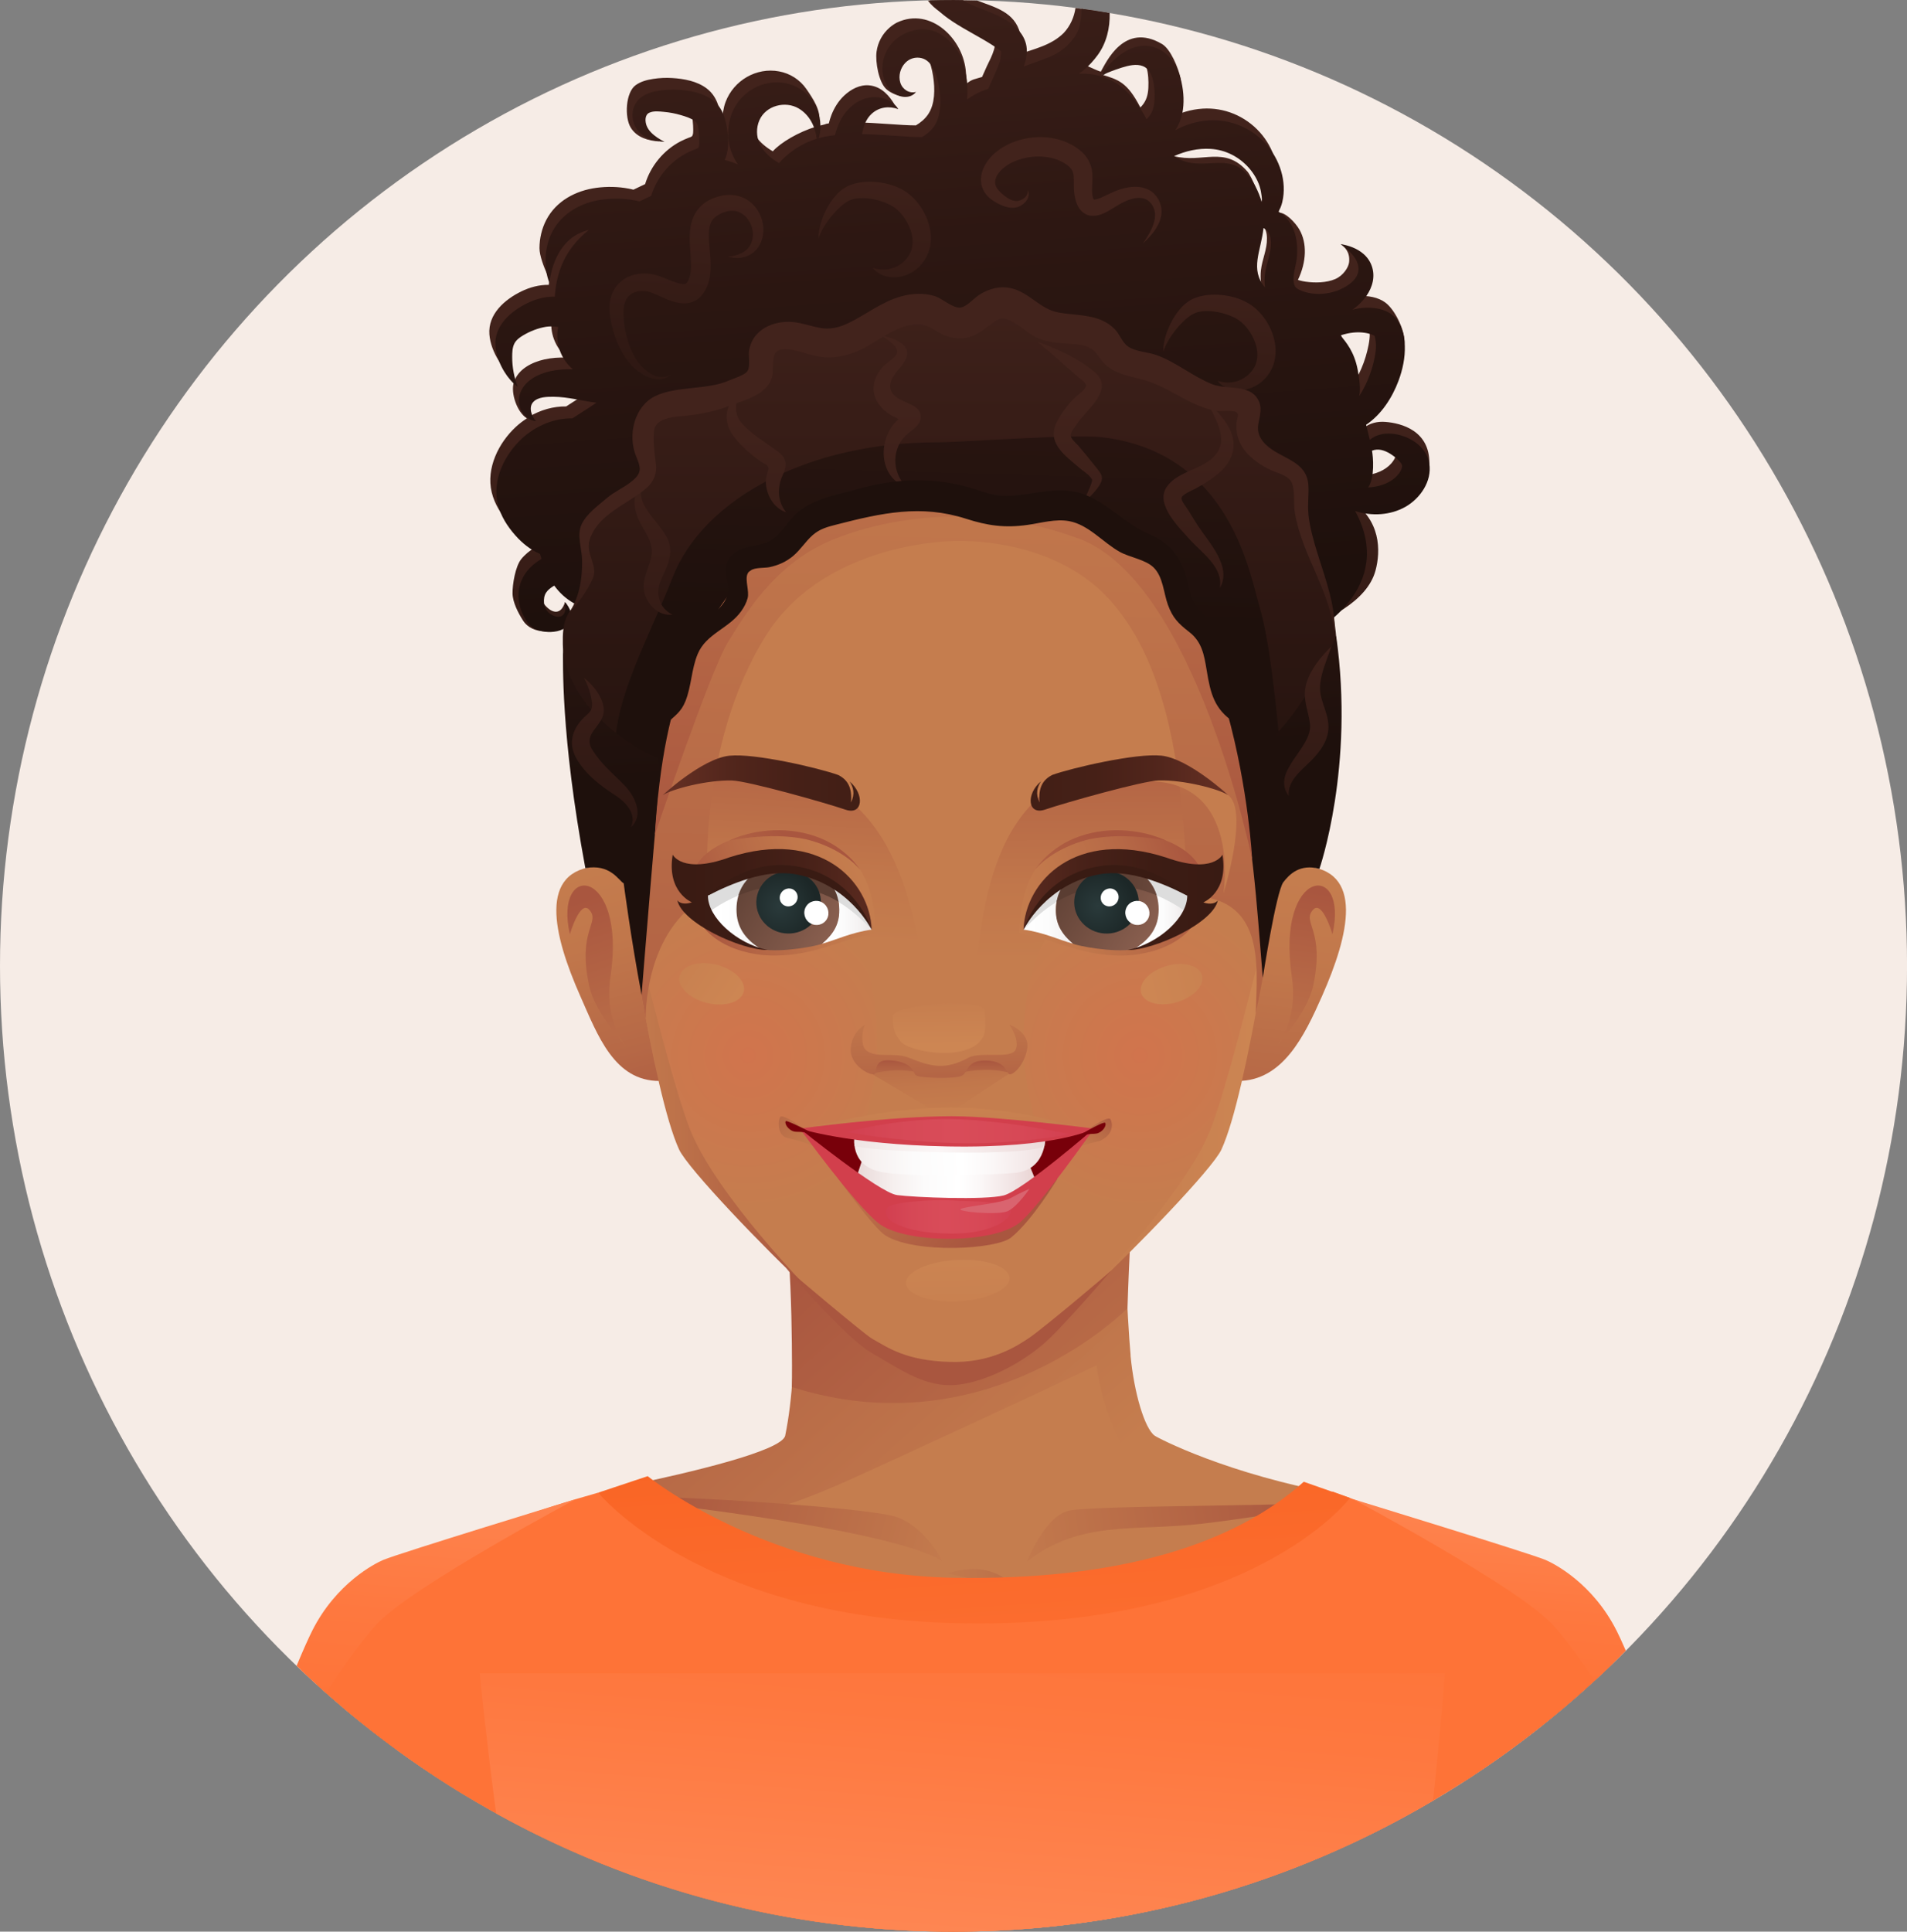 <?xml version="1.0" encoding="UTF-8"?>
<svg id="Layer_2" data-name="Layer 2" xmlns="http://www.w3.org/2000/svg" xmlns:xlink="http://www.w3.org/1999/xlink" viewBox="0 0 493.51 499.74">
  <rect x="0" y="0" width="493.51" height="499.74" fill="#808080" stroke="none"/>
  <defs>
    <style>
      .cls-1 {
        fill: url(#_ÂÁ_Ï_ÌÌ_È_ËÂÌÚ_8);
      }

      .cls-1, .cls-2, .cls-3, .cls-4, .cls-5, .cls-6, .cls-7, .cls-8, .cls-9, .cls-10, .cls-11, .cls-12, .cls-13, .cls-14, .cls-15, .cls-16, .cls-17, .cls-18, .cls-19, .cls-20, .cls-21, .cls-22, .cls-23, .cls-24, .cls-25, .cls-26, .cls-27, .cls-28, .cls-29, .cls-30, .cls-31, .cls-32, .cls-33, .cls-34, .cls-35, .cls-36, .cls-37, .cls-38, .cls-39, .cls-40, .cls-41, .cls-42, .cls-43, .cls-44, .cls-45, .cls-46, .cls-47, .cls-48, .cls-49, .cls-50, .cls-51, .cls-52, .cls-53, .cls-54, .cls-55, .cls-56, .cls-57, .cls-58, .cls-59, .cls-60, .cls-61, .cls-62, .cls-63, .cls-64, .cls-65, .cls-66, .cls-67, .cls-68, .cls-69, .cls-70, .cls-71, .cls-72, .cls-73, .cls-74, .cls-75, .cls-76, .cls-77, .cls-78, .cls-79, .cls-80, .cls-81, .cls-82, .cls-83, .cls-84, .cls-85, .cls-86 {
        stroke-width: 0px;
      }

      .cls-2 {
        fill: url(#linear-gradient);
      }

      .cls-3 {
        fill: url(#radial-gradient);
      }

      .cls-4 {
        fill: url(#linear-gradient-11);
      }

      .cls-5 {
        fill: url(#linear-gradient-12);
      }

      .cls-6 {
        fill: url(#linear-gradient-13);
      }

      .cls-7 {
        fill: url(#linear-gradient-10);
      }

      .cls-8 {
        fill: url(#linear-gradient-17);
      }

      .cls-9 {
        fill: url(#linear-gradient-16);
      }

      .cls-10 {
        fill: url(#linear-gradient-19);
      }

      .cls-11 {
        fill: url(#linear-gradient-15);
      }

      .cls-12 {
        fill: url(#linear-gradient-23);
      }

      .cls-13 {
        fill: url(#linear-gradient-21);
      }

      .cls-14 {
        fill: url(#linear-gradient-18);
      }

      .cls-15 {
        fill: url(#linear-gradient-14);
      }

      .cls-16 {
        fill: url(#linear-gradient-22);
      }

      .cls-17 {
        fill: url(#linear-gradient-20);
      }

      .cls-18 {
        fill: url(#linear-gradient-24);
      }

      .cls-19 {
        fill: url(#_ÂÁ_Ï_ÌÌ_È_ËÂÌÚ_735);
      }

      .cls-20 {
        fill: url(#_ÂÁ_Ï_ÌÌ_È_ËÂÌÚ_8-4);
      }

      .cls-21 {
        fill: url(#_ÂÁ_Ï_ÌÌ_È_ËÂÌÚ_8-3);
      }

      .cls-22 {
        fill: url(#_ÂÁ_Ï_ÌÌ_È_ËÂÌÚ_8-2);
      }

      .cls-23 {
        fill: url(#_ÂÁ_Ï_ÌÌ_È_ËÂÌÚ_331);
      }

      .cls-24 {
        fill: url(#_ÂÁ_Ï_ÌÌ_È_ËÂÌÚ_978);
      }

      .cls-25 {
        fill: url(#_ÂÁ_Ï_ÌÌ_È_ËÂÌÚ_66-9);
      }

      .cls-26 {
        fill: url(#_ÂÁ_Ï_ÌÌ_È_ËÂÌÚ_66-8);
      }

      .cls-27 {
        fill: url(#_ÂÁ_Ï_ÌÌ_È_ËÂÌÚ_66-7);
      }

      .cls-28 {
        fill: url(#_ÂÁ_Ï_ÌÌ_È_ËÂÌÚ_66-5);
      }

      .cls-29 {
        fill: url(#_ÂÁ_Ï_ÌÌ_È_ËÂÌÚ_66-6);
      }

      .cls-30 {
        fill: url(#_ÂÁ_Ï_ÌÌ_È_ËÂÌÚ_66-4);
      }

      .cls-31 {
        fill: url(#_ÂÁ_Ï_ÌÌ_È_ËÂÌÚ_66-2);
      }

      .cls-32 {
        fill: url(#_ÂÁ_Ï_ÌÌ_È_ËÂÌÚ_66-3);
      }

      .cls-33 {
        fill: url(#_ÂÁ_Ï_ÌÌ_È_ËÂÌÚ_1931);
      }

      .cls-34 {
        fill: url(#_ÂÁ_Ï_ÌÌ_È_ËÂÌÚ_67-5);
      }

      .cls-35 {
        fill: url(#_ÂÁ_Ï_ÌÌ_È_ËÂÌÚ_67-3);
      }

      .cls-36 {
        fill: url(#_ÂÁ_Ï_ÌÌ_È_ËÂÌÚ_67-4);
      }

      .cls-37 {
        fill: url(#_ÂÁ_Ï_ÌÌ_È_ËÂÌÚ_67-6);
      }

      .cls-38 {
        fill: url(#_ÂÁ_Ï_ÌÌ_È_ËÂÌÚ_67-2);
      }

      .cls-39 {
        fill: url(#_ÂÁ_Ï_ÌÌ_È_ËÂÌÚ_67-7);
      }

      .cls-40 {
        fill: url(#_ÂÁ_Ï_ÌÌ_È_ËÂÌÚ_7689);
      }

      .cls-41 {
        fill: url(#_ÂÁ_Ï_ÌÌ_È_ËÂÌÚ_1009);
      }

      .cls-42 {
        fill: url(#_ÂÁ_Ï_ÌÌ_È_ËÂÌÚ_1010);
      }

      .cls-43 {
        fill: url(#_ÂÁ_Ï_ÌÌ_È_ËÂÌÚ_1011);
      }

      .cls-44 {
        fill: url(#_ÂÁ_Ï_ÌÌ_È_ËÂÌÚ_1166);
      }

      .cls-45 {
        fill: url(#_ÂÁ_Ï_ÌÌ_È_ËÂÌÚ_66-12);
      }

      .cls-46 {
        fill: url(#_ÂÁ_Ï_ÌÌ_È_ËÂÌÚ_66-11);
      }

      .cls-47 {
        fill: url(#_ÂÁ_Ï_ÌÌ_È_ËÂÌÚ_66-10);
      }

      .cls-48 {
        fill: url(#_ÂÁ_Ï_ÌÌ_È_ËÂÌÚ_66-13);
      }

      .cls-49 {
        fill: url(#_ÂÁ_Ï_ÌÌ_È_ËÂÌÚ_978-2);
      }

      .cls-50 {
        fill: url(#_ÂÁ_Ï_ÌÌ_È_ËÂÌÚ_735-2);
      }

      .cls-51 {
        fill: url(#radial-gradient-2);
      }

      .cls-52 {
        fill: url(#radial-gradient-3);
      }

      .cls-53 {
        fill: url(#radial-gradient-4);
      }

      .cls-54 {
        fill: url(#linear-gradient-4);
      }

      .cls-55 {
        fill: url(#linear-gradient-2);
      }

      .cls-56 {
        fill: url(#linear-gradient-3);
      }

      .cls-57 {
        fill: url(#linear-gradient-8);
      }

      .cls-58 {
        fill: url(#linear-gradient-9);
      }

      .cls-59 {
        fill: url(#linear-gradient-7);
      }

      .cls-60 {
        fill: url(#linear-gradient-5);
      }

      .cls-61 {
        fill: url(#linear-gradient-6);
      }

      .cls-62 {
        fill: url(#_ÂÁ_Ï_ÌÌ_È_ËÂÌÚ_1166-8);
      }

      .cls-63 {
        fill: url(#_ÂÁ_Ï_ÌÌ_È_ËÂÌÚ_1166-7);
      }

      .cls-64 {
        fill: url(#_ÂÁ_Ï_ÌÌ_È_ËÂÌÚ_1166-6);
      }

      .cls-65 {
        fill: url(#_ÂÁ_Ï_ÌÌ_È_ËÂÌÚ_1166-9);
      }

      .cls-66 {
        fill: url(#_ÂÁ_Ï_ÌÌ_È_ËÂÌÚ_1166-4);
      }

      .cls-67 {
        fill: url(#_ÂÁ_Ï_ÌÌ_È_ËÂÌÚ_1166-5);
      }

      .cls-68 {
        fill: url(#_ÂÁ_Ï_ÌÌ_È_ËÂÌÚ_1166-2);
      }

      .cls-69 {
        fill: url(#_ÂÁ_Ï_ÌÌ_È_ËÂÌÚ_1166-3);
      }

      .cls-70 {
        fill: url(#_ÂÁ_Ï_ÌÌ_È_ËÂÌÚ_7689-2);
      }

      .cls-71 {
        fill: url(#_ÂÁ_Ï_ÌÌ_È_ËÂÌÚ_7689-3);
      }

      .cls-72 {
        fill: url(#_ÂÁ_Ï_ÌÌ_È_ËÂÌÚ_1931-2);
      }

      .cls-73 {
        fill: #f6ece6;
      }

      .cls-74 {
        fill: #78000a;
      }

      .cls-75 {
        fill: #391b13;
      }

      .cls-76 {
        fill: #c57d4e;
      }

      .cls-77 {
        fill: #ddd;
      }

      .cls-78 {
        fill: #d23f4c;
      }

      .cls-79 {
        fill: #d9646f;
      }

      .cls-80 {
        fill: #fe7337;
      }

      .cls-81 {
        fill: #fff;
      }

      .cls-82 {
        fill: url(#_ÂÁ_Ï_ÌÌ_È_ËÂÌÚ_90);
      }

      .cls-83 {
        fill: url(#_ÂÁ_Ï_ÌÌ_È_ËÂÌÚ_75);
      }

      .cls-84 {
        fill: url(#_ÂÁ_Ï_ÌÌ_È_ËÂÌÚ_83);
      }

      .cls-85 {
        fill: url(#_ÂÁ_Ï_ÌÌ_È_ËÂÌÚ_66);
      }

      .cls-86 {
        fill: url(#_ÂÁ_Ï_ÌÌ_È_ËÂÌÚ_67);
      }
    </style>
    <linearGradient id="_ÂÁ_Ï_ÌÌ_È_ËÂÌÚ_1166" data-name="¡ÂÁ˚ÏˇÌÌ˚È „‡‰ËÂÌÚ 1166" x1="105.45" y1="444.93" x2="91.13" y2="435.19" gradientUnits="userSpaceOnUse">
      <stop offset="0" stop-color="#a9563f"/>
      <stop offset="1" stop-color="#c57d4e"/>
    </linearGradient>
    <linearGradient id="_ÂÁ_Ï_ÌÌ_È_ËÂÌÚ_1166-2" data-name="¡ÂÁ˚ÏˇÌÌ˚È „‡‰ËÂÌÚ 1166" x1="164.89" y1="285.44" x2="265.68" y2="397.72" xlink:href="#_ÂÁ_Ï_ÌÌ_È_ËÂÌÚ_1166"/>
    <linearGradient id="_ÂÁ_Ï_ÌÌ_È_ËÂÌÚ_1166-3" data-name="¡ÂÁ˚ÏˇÌÌ˚È „‡‰ËÂÌÚ 1166" x1="301.42" y1="403.96" x2="241.73" y2="412.76" xlink:href="#_ÂÁ_Ï_ÌÌ_È_ËÂÌÚ_1166"/>
    <linearGradient id="_ÂÁ_Ï_ÌÌ_È_ËÂÌÚ_1166-4" data-name="¡ÂÁ˚ÏˇÌÌ˚È „‡‰ËÂÌÚ 1166" x1="227.97" y1="305.68" x2="316.82" y2="404.82" xlink:href="#_ÂÁ_Ï_ÌÌ_È_ËÂÌÚ_1166"/>
    <linearGradient id="_ÂÁ_Ï_ÌÌ_È_ËÂÌÚ_7689" data-name="¡ÂÁ˚ÏˇÌÌ˚È „‡‰ËÂÌÚ 7689" x1="256.51" y1="399.68" x2="340.34" y2="386.6" gradientUnits="userSpaceOnUse">
      <stop offset="0" stop-color="#c57d4e"/>
      <stop offset="1" stop-color="#a9563f"/>
    </linearGradient>
    <linearGradient id="_ÂÁ_Ï_ÌÌ_È_ËÂÌÚ_7689-2" data-name="¡ÂÁ˚ÏˇÌÌ˚È „‡‰ËÂÌÚ 7689" x1="250.01" y1="404.65" x2="166.77" y2="382.8" xlink:href="#_ÂÁ_Ï_ÌÌ_È_ËÂÌÚ_7689"/>
    <linearGradient id="_ÂÁ_Ï_ÌÌ_È_ËÂÌÚ_90" data-name="¡ÂÁ˚ÏˇÌÌ˚È „‡‰ËÂÌÚ 90" x1="251.41" y1="403.63" x2="242.74" y2="510.34" gradientUnits="userSpaceOnUse">
      <stop offset="0" stop-color="#fe7337"/>
      <stop offset=".38" stop-color="#fe783f"/>
      <stop offset=".98" stop-color="#fe8855"/>
      <stop offset="1" stop-color="#ff8956"/>
    </linearGradient>
    <linearGradient id="_ÂÁ_Ï_ÌÌ_È_ËÂÌÚ_83" data-name="¡ÂÁ˚ÏˇÌÌ˚È „‡‰ËÂÌÚ 83" x1="257.27" y1="463.92" x2="248.64" y2="335.74" gradientUnits="userSpaceOnUse">
      <stop offset="0" stop-color="#fe7337"/>
      <stop offset="1" stop-color="#f75f1d"/>
    </linearGradient>
    <linearGradient id="_ÂÁ_Ï_ÌÌ_È_ËÂÌÚ_1931" data-name="¡ÂÁ˚ÏˇÌÌ˚È „‡‰ËÂÌÚ 1931" x1="115.97" y1="371.42" x2="109.82" y2="447.25" gradientUnits="userSpaceOnUse">
      <stop offset="0" stop-color="#ff8956"/>
      <stop offset=".02" stop-color="#fe8855"/>
      <stop offset=".62" stop-color="#fe783f"/>
      <stop offset="1" stop-color="#fe7337"/>
    </linearGradient>
    <linearGradient id="_ÂÁ_Ï_ÌÌ_È_ËÂÌÚ_1166-5" data-name="¡ÂÁ˚ÏˇÌÌ˚È „‡‰ËÂÌÚ 1166" x1="410.3" y1="438.65" x2="405.85" y2="435.62" xlink:href="#_ÂÁ_Ï_ÌÌ_È_ËÂÌÚ_1166"/>
    <linearGradient id="_ÂÁ_Ï_ÌÌ_È_ËÂÌÚ_1931-2" data-name="¡ÂÁ˚ÏˇÌÌ˚È „‡‰ËÂÌÚ 1931" x1="387.62" y1="380.5" x2="382.96" y2="437.84" xlink:href="#_ÂÁ_Ï_ÌÌ_È_ËÂÌÚ_1931"/>
    <linearGradient id="_ÂÁ_Ï_ÌÌ_È_ËÂÌÚ_66" data-name="¡ÂÁ˚ÏˇÌÌ˚È „‡‰ËÂÌÚ 66" x1="248.21" y1="284.42" x2="248.21" y2="100.95" gradientUnits="userSpaceOnUse">
      <stop offset="0" stop-color="#1e100c"/>
      <stop offset=".49" stop-color="#2d1712"/>
      <stop offset="1" stop-color="#42231c"/>
    </linearGradient>
    <linearGradient id="linear-gradient" x1="251.26" y1="153.5" x2="237.83" y2="-35.69" gradientUnits="userSpaceOnUse">
      <stop offset="0" stop-color="#1e100c"/>
      <stop offset=".49" stop-color="#2d1712"/>
      <stop offset="1" stop-color="#42231c"/>
    </linearGradient>
    <linearGradient id="_ÂÁ_Ï_ÌÌ_È_ËÂÌÚ_66-2" data-name="¡ÂÁ˚ÏˇÌÌ˚È „‡‰ËÂÌÚ 66" x1="269.48" y1="197.48" x2="276.77" y2="59.4" xlink:href="#_ÂÁ_Ï_ÌÌ_È_ËÂÌÚ_66"/>
    <linearGradient id="_ÂÁ_Ï_ÌÌ_È_ËÂÌÚ_66-3" data-name="¡ÂÁ˚ÏˇÌÌ˚È „‡‰ËÂÌÚ 66" x1="172.89" y1="159.34" x2="179.17" y2="40.28" xlink:href="#_ÂÁ_Ï_ÌÌ_È_ËÂÌÚ_66"/>
    <linearGradient id="_ÂÁ_Ï_ÌÌ_È_ËÂÌÚ_66-4" data-name="¡ÂÁ˚ÏˇÌÌ˚È „‡‰ËÂÌÚ 66" x1="221.82" y1="147.36" x2="227.71" y2="36.02" xlink:href="#_ÂÁ_Ï_ÌÌ_È_ËÂÌÚ_66"/>
    <linearGradient id="_ÂÁ_Ï_ÌÌ_È_ËÂÌÚ_66-5" data-name="¡ÂÁ˚ÏˇÌÌ˚È „‡‰ËÂÌÚ 66" x1="311.05" y1="176.58" x2="316.93" y2="65.24" xlink:href="#_ÂÁ_Ï_ÌÌ_È_ËÂÌÚ_66"/>
    <linearGradient id="linear-gradient-2" x1="150.42" y1="221.96" x2="169.84" y2="295.07" gradientUnits="userSpaceOnUse">
      <stop offset="0" stop-color="#c57d4e"/>
      <stop offset=".3" stop-color="#c1774b"/>
      <stop offset=".68" stop-color="#b66846"/>
      <stop offset="1" stop-color="#a9563f"/>
    </linearGradient>
    <linearGradient id="_ÂÁ_Ï_ÌÌ_È_ËÂÌÚ_67" data-name="¡ÂÁ˚ÏˇÌÌ˚È „‡‰ËÂÌÚ 67" x1="150.3" y1="232.83" x2="180.59" y2="317.84" gradientUnits="userSpaceOnUse">
      <stop offset="0" stop-color="#a9563f"/>
      <stop offset=".32" stop-color="#b66846"/>
      <stop offset=".7" stop-color="#c1774b"/>
      <stop offset="1" stop-color="#c57d4e"/>
    </linearGradient>
    <linearGradient id="linear-gradient-3" x1="337.94" y1="227.7" x2="328.51" y2="307.5" xlink:href="#linear-gradient-2"/>
    <linearGradient id="_ÂÁ_Ï_ÌÌ_È_ËÂÌÚ_67-2" data-name="¡ÂÁ˚ÏˇÌÌ˚È „‡‰ËÂÌÚ 67" x1="340.91" y1="230.74" x2="330.05" y2="306.99" xlink:href="#_ÂÁ_Ï_ÌÌ_È_ËÂÌÚ_67"/>
    <linearGradient id="linear-gradient-4" x1="288.34" y1="248.5" x2="287.79" y2="184.72" xlink:href="#linear-gradient-2"/>
    <linearGradient id="linear-gradient-5" x1="202.72" y1="242.61" x2="206.06" y2="182.73" xlink:href="#linear-gradient-2"/>
    <radialGradient id="radial-gradient" cx="193.63" cy="273.07" fx="193.63" fy="273.07" r="39.81" gradientUnits="userSpaceOnUse">
      <stop offset="0" stop-color="#d1744d"/>
      <stop offset="1" stop-color="#c57d4e"/>
    </radialGradient>
    <radialGradient id="radial-gradient-2" cx="294.96" cy="273.07" fx="294.96" fy="273.07" r="39.81" xlink:href="#radial-gradient"/>
    <linearGradient id="linear-gradient-6" x1="248.5" y1="350.36" x2="247.45" y2="319.03" gradientUnits="userSpaceOnUse">
      <stop offset="0" stop-color="#c57d4e"/>
      <stop offset="1" stop-color="#cd8653"/>
    </linearGradient>
    <linearGradient id="_ÂÁ_Ï_ÌÌ_È_ËÂÌÚ_7689-3" data-name="¡ÂÁ˚ÏˇÌÌ˚È „‡‰ËÂÌÚ 7689" x1="161.41" y1="281.55" x2="210.22" y2="281.55" xlink:href="#_ÂÁ_Ï_ÌÌ_È_ËÂÌÚ_7689"/>
    <linearGradient id="linear-gradient-7" x1="281.43" y1="281.55" x2="330.43" y2="281.55" xlink:href="#linear-gradient-6"/>
    <linearGradient id="linear-gradient-8" x1="254.47" y1="435.24" x2="250.58" y2="388.73" gradientUnits="userSpaceOnUse">
      <stop offset="0" stop-color="#c57d4e"/>
      <stop offset="1" stop-color="#a9563f"/>
    </linearGradient>
    <linearGradient id="_ÂÁ_Ï_ÌÌ_È_ËÂÌÚ_75" data-name="¡ÂÁ˚ÏˇÌÌ˚È „‡‰ËÂÌÚ 75" x1="297.01" y1="256.12" x2="327.49" y2="248.68" gradientUnits="userSpaceOnUse">
      <stop offset="0" stop-color="#cd8653"/>
      <stop offset="1" stop-color="#c57d4e"/>
    </linearGradient>
    <linearGradient id="linear-gradient-9" x1="169.37" y1="244.54" x2="190.34" y2="258.69" xlink:href="#linear-gradient-6"/>
    <linearGradient id="_ÂÁ_Ï_ÌÌ_È_ËÂÌÚ_1166-6" data-name="¡ÂÁ˚ÏˇÌÌ˚È „‡‰ËÂÌÚ 1166" x1="244.01" y1="343.96" x2="249.86" y2="90.51" xlink:href="#_ÂÁ_Ï_ÌÌ_È_ËÂÌÚ_1166"/>
    <linearGradient id="linear-gradient-10" x1="248.17" y1="160.21" x2="252.55" y2="6.1" xlink:href="#linear-gradient"/>
    <linearGradient id="linear-gradient-11" x1="245.85" y1="250.86" x2="245.85" y2="59.99" xlink:href="#linear-gradient"/>
    <linearGradient id="_ÂÁ_Ï_ÌÌ_È_ËÂÌÚ_978" data-name="¡ÂÁ˚ÏˇÌÌ˚È „‡‰ËÂÌÚ 978" x1="153.97" y1="91.38" x2="159.29" y2="201.93" gradientUnits="userSpaceOnUse">
      <stop offset="0" stop-color="#42231c"/>
      <stop offset=".51" stop-color="#2d1712"/>
      <stop offset="1" stop-color="#1e100c"/>
    </linearGradient>
    <linearGradient id="_ÂÁ_Ï_ÌÌ_È_ËÂÌÚ_978-2" data-name="¡ÂÁ˚ÏˇÌÌ˚È „‡‰ËÂÌÚ 978" x1="328.51" y1="88.31" x2="333.5" y2="191.96" xlink:href="#_ÂÁ_Ï_ÌÌ_È_ËÂÌÚ_978"/>
    <linearGradient id="_ÂÁ_Ï_ÌÌ_È_ËÂÌÚ_1166-7" data-name="¡ÂÁ˚ÏˇÌÌ˚È „‡‰ËÂÌÚ 1166" x1="246.75" y1="221.3" x2="247.33" y2="77.49" xlink:href="#_ÂÁ_Ï_ÌÌ_È_ËÂÌÚ_1166"/>
    <linearGradient id="linear-gradient-12" x1="171.5" y1="202.57" x2="222.53" y2="202.57" gradientUnits="userSpaceOnUse">
      <stop offset="0" stop-color="#673024"/>
      <stop offset=".34" stop-color="#52261c"/>
      <stop offset=".68" stop-color="#462017"/>
      <stop offset="1" stop-color="#421f16"/>
    </linearGradient>
    <linearGradient id="_ÂÁ_Ï_ÌÌ_È_ËÂÌÚ_1010" data-name="¡ÂÁ˚ÏˇÌÌ˚È „‡‰ËÂÌÚ 1010" x1="266.71" y1="202.57" x2="317.82" y2="202.57" gradientUnits="userSpaceOnUse">
      <stop offset="0" stop-color="#421f16"/>
      <stop offset=".32" stop-color="#462017"/>
      <stop offset=".66" stop-color="#52261c"/>
      <stop offset="1" stop-color="#673024"/>
    </linearGradient>
    <linearGradient id="_ÂÁ_Ï_ÌÌ_È_ËÂÌÚ_67-3" data-name="¡ÂÁ˚ÏˇÌÌ˚È „‡‰ËÂÌÚ 67" x1="309.39" y1="223.44" x2="263.49" y2="241.26" xlink:href="#_ÂÁ_Ï_ÌÌ_È_ËÂÌÚ_67"/>
    <linearGradient id="linear-gradient-13" x1="264.56" y1="234.13" x2="278.64" y2="234.13" gradientUnits="userSpaceOnUse">
      <stop offset="0" stop-color="#fff"/>
      <stop offset=".47" stop-color="#fcfcfc"/>
      <stop offset=".77" stop-color="#f5f3f3"/>
      <stop offset="1" stop-color="#ece7e7"/>
    </linearGradient>
    <linearGradient id="linear-gradient-14" x1="295.73" y1="233.72" x2="306.93" y2="233.72" xlink:href="#linear-gradient-13"/>
    <linearGradient id="_ÂÁ_Ï_ÌÌ_È_ËÂÌÚ_8" data-name="¡ÂÁ˚ÏˇÌÌ˚È „‡‰ËÂÌÚ 8" x1="303.11" y1="246.2" x2="270.23" y2="225.65" gradientUnits="userSpaceOnUse">
      <stop offset="0" stop-color="#936655"/>
      <stop offset="1" stop-color="#5a3d32"/>
    </linearGradient>
    <linearGradient id="_ÂÁ_Ï_ÌÌ_È_ËÂÌÚ_8-2" data-name="¡ÂÁ˚ÏˇÌÌ˚È „‡‰ËÂÌÚ 8" x1="330.37" y1="234.48" x2="287.66" y2="229.41" xlink:href="#_ÂÁ_Ï_ÌÌ_È_ËÂÌÚ_8"/>
    <radialGradient id="radial-gradient-3" cx="284.02" cy="234.39" fx="284.02" fy="234.39" r="9.62" gradientUnits="userSpaceOnUse">
      <stop offset="0" stop-color="#2a3a3b"/>
      <stop offset="1" stop-color="#1c2727"/>
    </radialGradient>
    <linearGradient id="_ÂÁ_Ï_ÌÌ_È_ËÂÌÚ_331" data-name="¡ÂÁ˚ÏˇÌÌ˚È „‡‰ËÂÌÚ 331" x1="264.58" y1="232.73" x2="316.32" y2="232.73" gradientUnits="userSpaceOnUse">
      <stop offset="0" stop-color="#5a2a1f"/>
      <stop offset=".29" stop-color="#492219"/>
      <stop offset=".66" stop-color="#3d1c14"/>
      <stop offset="1" stop-color="#391b13"/>
    </linearGradient>
    <linearGradient id="_ÂÁ_Ï_ÌÌ_È_ËÂÌÚ_1166-8" data-name="¡ÂÁ˚ÏˇÌÌ˚È „‡‰ËÂÌÚ 1166" x1="287.04" y1="218.37" x2="252.81" y2="261.93" xlink:href="#_ÂÁ_Ï_ÌÌ_È_ËÂÌÚ_1166"/>
    <linearGradient id="_ÂÁ_Ï_ÌÌ_È_ËÂÌÚ_1009" data-name="¡ÂÁ˚ÏˇÌÌ˚È „‡‰ËÂÌÚ 1009" x1="221.86" y1="223.91" x2="181.06" y2="239.75" gradientUnits="userSpaceOnUse">
      <stop offset="0" stop-color="#c57d4e"/>
      <stop offset=".3" stop-color="#c1774b"/>
      <stop offset=".68" stop-color="#b66846"/>
      <stop offset="1" stop-color="#a9563f"/>
    </linearGradient>
    <linearGradient id="linear-gradient-15" x1="211.18" x2="225.26" xlink:href="#linear-gradient-13"/>
    <linearGradient id="linear-gradient-16" x1="186.16" y1="233.72" x2="197.36" y2="233.72" xlink:href="#linear-gradient-13"/>
    <linearGradient id="_ÂÁ_Ï_ÌÌ_È_ËÂÌÚ_8-3" data-name="¡ÂÁ˚ÏˇÌÌ˚È „‡‰ËÂÌÚ 8" x1="219.95" y1="247.37" x2="185.93" y2="226.11" xlink:href="#_ÂÁ_Ï_ÌÌ_È_ËÂÌÚ_8"/>
    <linearGradient id="_ÂÁ_Ï_ÌÌ_È_ËÂÌÚ_8-4" data-name="¡ÂÁ˚ÏˇÌÌ˚È „‡‰ËÂÌÚ 8" x1="214.93" y1="294.67" x2="209.09" y2="261.25" xlink:href="#_ÂÁ_Ï_ÌÌ_È_ËÂÌÚ_8"/>
    <radialGradient id="radial-gradient-4" cx="201.76" fx="201.76" r="9.62" xlink:href="#radial-gradient-3"/>
    <linearGradient id="_ÂÁ_Ï_ÌÌ_È_ËÂÌÚ_1011" data-name="¡ÂÁ˚ÏˇÌÌ˚È „‡‰ËÂÌÚ 1011" x1="173.54" y1="232.73" x2="225.28" y2="232.73" gradientUnits="userSpaceOnUse">
      <stop offset="0" stop-color="#391b13"/>
      <stop offset=".34" stop-color="#3d1c14"/>
      <stop offset=".71" stop-color="#492219"/>
      <stop offset="1" stop-color="#5a2a1f"/>
    </linearGradient>
    <linearGradient id="_ÂÁ_Ï_ÌÌ_È_ËÂÌÚ_1166-9" data-name="¡ÂÁ˚ÏˇÌÌ˚È „‡‰ËÂÌÚ 1166" x1="207.24" y1="219.15" x2="186.79" y2="245.18" xlink:href="#_ÂÁ_Ï_ÌÌ_È_ËÂÌÚ_1166"/>
    <linearGradient id="linear-gradient-17" x1="244.32" y1="288.27" x2="242.63" y2="262.93" xlink:href="#linear-gradient-2"/>
    <linearGradient id="_ÂÁ_Ï_ÌÌ_È_ËÂÌÚ_67-4" data-name="¡ÂÁ˚ÏˇÌÌ˚È „‡‰ËÂÌÚ 67" x1="243.77" y1="274.11" x2="243.69" y2="285.78" xlink:href="#_ÂÁ_Ï_ÌÌ_È_ËÂÌÚ_67"/>
    <linearGradient id="_ÂÁ_Ï_ÌÌ_È_ËÂÌÚ_67-5" data-name="¡ÂÁ˚ÏˇÌÌ˚È „‡‰ËÂÌÚ 67" x1="243.54" y1="287.33" x2="242.49" y2="253.49" xlink:href="#_ÂÁ_Ï_ÌÌ_È_ËÂÌÚ_67"/>
    <linearGradient id="linear-gradient-18" x1="242.97" y1="258.3" x2="243.13" y2="270.23" xlink:href="#linear-gradient-6"/>
    <linearGradient id="linear-gradient-19" x1="211.22" y1="277.28" x2="255.94" y2="316.33" xlink:href="#linear-gradient-2"/>
    <linearGradient id="_ÂÁ_Ï_ÌÌ_È_ËÂÌÚ_67-6" data-name="¡ÂÁ˚ÏˇÌÌ˚È „‡‰ËÂÌÚ 67" x1="194.74" y1="283.47" x2="212.61" y2="299.06" xlink:href="#_ÂÁ_Ï_ÌÌ_È_ËÂÌÚ_67"/>
    <linearGradient id="_ÂÁ_Ï_ÌÌ_È_ËÂÌÚ_67-7" data-name="¡ÂÁ˚ÏˇÌÌ˚È „‡‰ËÂÌÚ 67" x1="287.7" y1="287.13" x2="277.79" y2="299.37" xlink:href="#_ÂÁ_Ï_ÌÌ_È_ËÂÌÚ_67"/>
    <linearGradient id="linear-gradient-20" x1="221.57" y1="306.25" x2="268.37" y2="306.25" gradientUnits="userSpaceOnUse">
      <stop offset="0" stop-color="#e8d8d7"/>
      <stop offset=".04" stop-color="#ebdddc"/>
      <stop offset=".21" stop-color="#f6f0ef"/>
      <stop offset=".38" stop-color="#fcfbfb"/>
      <stop offset=".57" stop-color="#fff"/>
      <stop offset=".69" stop-color="#fbf7f7"/>
      <stop offset=".87" stop-color="#f1e3e3"/>
      <stop offset="1" stop-color="#e8d2d1"/>
    </linearGradient>
    <linearGradient id="linear-gradient-21" x1="211.12" y1="299.2" x2="277.57" y2="298.58" xlink:href="#linear-gradient-20"/>
    <linearGradient id="_ÂÁ_Ï_ÌÌ_È_ËÂÌÚ_735" data-name="¡ÂÁ˚ÏˇÌÌ˚È „‡‰ËÂÌÚ 735" x1="229.25" y1="314.98" x2="261.6" y2="314.65" gradientUnits="userSpaceOnUse">
      <stop offset="0" stop-color="#d23f50"/>
      <stop offset=".21" stop-color="#d64856"/>
      <stop offset=".47" stop-color="#d94c59"/>
      <stop offset=".78" stop-color="#d74856"/>
      <stop offset="1" stop-color="#d34051"/>
    </linearGradient>
    <linearGradient id="linear-gradient-22" x1="244.15" y1="292.94" x2="243.96" y2="280.42" xlink:href="#linear-gradient-6"/>
    <linearGradient id="linear-gradient-23" x1="211.07" y1="296.36" x2="277.55" y2="295.74" gradientUnits="userSpaceOnUse">
      <stop offset="0" stop-color="#e8d8d7"/>
      <stop offset=".05" stop-color="#eadcdb"/>
      <stop offset=".31" stop-color="#f6efee"/>
      <stop offset=".48" stop-color="#fbf6f6"/>
      <stop offset="1" stop-color="#e8d2d1"/>
    </linearGradient>
    <linearGradient id="_ÂÁ_Ï_ÌÌ_È_ËÂÌÚ_735-2" data-name="¡ÂÁ˚ÏˇÌÌ˚È „‡‰ËÂÌÚ 735" x1="219.07" y1="292.95" x2="276.92" y2="292.37" xlink:href="#_ÂÁ_Ï_ÌÌ_È_ËÂÌÚ_735"/>
    <linearGradient id="_ÂÁ_Ï_ÌÌ_È_ËÂÌÚ_66-6" data-name="¡ÂÁ˚ÏˇÌÌ˚È „‡‰ËÂÌÚ 66" x1="277.39" y1="274.6" x2="276.8" y2="103.93" xlink:href="#_ÂÁ_Ï_ÌÌ_È_ËÂÌÚ_66"/>
    <linearGradient id="_ÂÁ_Ï_ÌÌ_È_ËÂÌÚ_66-7" data-name="¡ÂÁ˚ÏˇÌÌ˚È „‡‰ËÂÌÚ 66" x1="310.69" y1="274.48" x2="310.1" y2="103.82" xlink:href="#_ÂÁ_Ï_ÌÌ_È_ËÂÌÚ_66"/>
    <linearGradient id="_ÂÁ_Ï_ÌÌ_È_ËÂÌÚ_66-8" data-name="¡ÂÁ˚ÏˇÌÌ˚È „‡‰ËÂÌÚ 66" x1="232.77" y1="274.75" x2="232.18" y2="104.09" xlink:href="#_ÂÁ_Ï_ÌÌ_È_ËÂÌÚ_66"/>
    <linearGradient id="_ÂÁ_Ï_ÌÌ_È_ËÂÌÚ_66-9" data-name="¡ÂÁ˚ÏˇÌÌ˚È „‡‰ËÂÌÚ 66" x1="196.27" y1="274.88" x2="195.68" y2="104.21" xlink:href="#_ÂÁ_Ï_ÌÌ_È_ËÂÌÚ_66"/>
    <linearGradient id="_ÂÁ_Ï_ÌÌ_È_ËÂÌÚ_66-10" data-name="¡ÂÁ˚ÏˇÌÌ˚È „‡‰ËÂÌÚ 66" x1="169.57" y1="274.97" x2="168.97" y2="104.31" xlink:href="#_ÂÁ_Ï_ÌÌ_È_ËÂÌÚ_66"/>
    <linearGradient id="_ÂÁ_Ï_ÌÌ_È_ËÂÌÚ_66-11" data-name="¡ÂÁ˚ÏˇÌÌ˚È „‡‰ËÂÌÚ 66" x1="337.31" y1="274.49" x2="338.79" y2="156.18" xlink:href="#_ÂÁ_Ï_ÌÌ_È_ËÂÌÚ_66"/>
    <linearGradient id="_ÂÁ_Ï_ÌÌ_È_ËÂÌÚ_66-12" data-name="¡ÂÁ˚ÏˇÌÌ˚È „‡‰ËÂÌÚ 66" x1="155.62" y1="272.22" x2="157.1" y2="153.91" xlink:href="#_ÂÁ_Ï_ÌÌ_È_ËÂÌÚ_66"/>
    <linearGradient id="_ÂÁ_Ï_ÌÌ_È_ËÂÌÚ_66-13" data-name="¡ÂÁ˚ÏˇÌÌ˚È „‡‰ËÂÌÚ 66" x1="245.98" y1="199.47" x2="246.27" y2="142.39" xlink:href="#_ÂÁ_Ï_ÌÌ_È_ËÂÌÚ_66"/>
    <linearGradient id="linear-gradient-24" x1="249.18" y1="214.59" x2="260.42" y2="340.4" xlink:href="#linear-gradient"/>
  </defs>
  <g id="Layer_1-2" data-name="Layer 1">
    <g>
      <ellipse class="cls-73" cx="246.76" cy="249.87" rx="246.76" ry="249.87"/>
      <g>
        <g>
          <path class="cls-76" d="m415.18,432.46c-1.27-4.37-2.74-8-4.45-10.68-8.32-13.03-42.21-27.49-46.06-28.44-13.84-3.4-67.41-5.68-73.17-24.1-3.43-10.98-3.26-23.44-2.15-33.44h-74.55c1.33,9.04,1.13,18.27.91,27.57-.44,19.12-15.06,16.72-18.25,17.78-12.45,4.15-41.2,10.34-61.09,12.54-10.88,1.2-48.35,21.49-53.64,40.21-.19.68-.38,1.4-.57,2.14,43.67,39.61,101.34,63.71,164.57,63.71s124.33-25.55,168.42-67.28Z"/>
          <path class="cls-44" d="m81.91,435.78c6.6,6.01,13.53,11.66,20.75,16.93-7.61-17.78-14.06-28.92-14.06-28.92-2.81,2.73-4.99,6.91-6.68,12Z"/>
          <g>
            <path class="cls-68" d="m292.59,350.66c-.4-4.28-1.03-15.02-1.18-20.63-1.18,1.45-75.24-1.25-78.1-5.47l-8.61.08s2.54,27.25-1.5,46.77c-.82,3.97-24.82,9.6-40.57,12.88,1.13.87,5.17,3.6,6.07,4.08,13.48,1.33,25.08,2.91,30.58,1.96,6.73-1.17,18.06-6.31,26.25-10.06,44.41-20.35,58.27-27.08,58.27-27.08,2.09,18.93,16.08,36.06,15.32,35.88,11.17,2.72,24.78,3.23,36.86,2.9,3.02-1.23,7.69-3.5,10.72-5.32-29.14-5.2-47.11-14.66-47.89-15.23-2.56-1.85-5.31-10.91-6.24-20.75Z"/>
            <path class="cls-69" d="m245.08,407.06s15.98,2.83,20.18,7.78c0,0-4.62-12.73-20.18-7.78Z"/>
            <path class="cls-66" d="m202.55,312.96c2.8,11.94,2.39,45.88,2.39,45.88,51,16.21,86.84-20.37,86.84-20.37,0,0,.83-27.96,2.44-37.74-3.95-.35-91.67,12.23-91.67,12.23Z"/>
            <path class="cls-40" d="m265.8,403.96c13.87-10.8,27.74-7.72,45.43-9.78,17.69-2.06,37.53-5.96,37.53-5.96-8.06,1.57-66.07,1.09-72.28,2.64-6.22,1.54-10.68,13.1-10.68,13.1Z"/>
            <path class="cls-70" d="m231.88,392.42c-7.65-2.57-66.11-6.19-76.63-5.16,0,0,73.76,7.4,88.59,16.6,0,0-4.3-8.86-11.96-11.43Z"/>
          </g>
          <path class="cls-80" d="m344.8,385.87c-16.34,14.27-55.79,27.53-90.29,27.65-1.7,0-3.51.02-5.44.02,0,.1.01.2.02.3-1.4,0-2.74-.01-4.01-.02-34.5-.12-73.95-13.39-90.29-27.65-64.79,18.19-71.01,39.27-73.51,45.8,2.48,2.58,5.01,5.95,7.52,9.85,42.8,36.15,97.86,57.91,157.96,57.91,66.26,0,126.41-26.45,170.74-69.48-4.29-7.82-21.47-26.05-72.69-44.38Z"/>
          <path class="cls-82" d="m124.13,432.92s1.58,16.03,4.26,36.24c35.14,19.49,75.47,30.58,118.36,30.58,45.24,0,87.63-12.34,124.09-33.86,2-18.7,3.08-32.96,3.08-32.96H124.13Z"/>
          <path class="cls-84" d="m246.9,408.18c-47.95-.82-79.29-26.28-79.29-26.28l-12.82,4.27s26.2,32.04,92.08,33.75c76.76,1.99,102.49-32.38,102.49-32.38l-11.96-4.19c-17.8,16.01-47.41,25.57-90.51,24.83Z"/>
          <path class="cls-80" d="m81.67,425.01c-1.28,2.25-2.55,4.6-3.79,7.02,13.13,12.49,27.62,23.54,43.21,32.9l-9.6-63.48s-15.84-.96-29.81,23.56Z"/>
          <path class="cls-33" d="m149.02,387.84s-45.66,13.97-49.82,15.72c-2.17.91-12.18,5.99-18.39,18.3-1.04,2.07-2.45,5.25-4.05,9.1,2.49,2.4,5.03,4.73,7.62,7.03,5.06-7.71,9.82-14.35,13.27-17.97,9.33-9.78,51.38-32.18,51.38-32.18Z"/>
          <path class="cls-67" d="m410.56,423.79s-4.92,8.49-11.22,22.46c5.58-4.45,10.96-9.15,16.13-14.07-1.36-3.54-2.98-6.44-4.91-8.39Z"/>
          <path class="cls-80" d="m417.49,425.01c-13.98-24.52-29.81-23.56-29.81-23.56l-9.02,59.61c14.7-9.43,28.34-20.39,40.71-32.66-.62-1.15-1.25-2.29-1.88-3.39Z"/>
          <path class="cls-72" d="m418.35,421.87c-6.21-12.32-16.23-17.39-18.39-18.3-4.17-1.75-49.82-15.72-49.82-15.72,0,0,42.05,22.4,51.38,32.18,2.97,3.11,6.9,8.46,11.16,14.79,2.75-2.53,5.43-5.12,8.06-7.77-.91-2.09-1.72-3.87-2.38-5.18Z"/>
        </g>
        <g>
          <g>
            <path class="cls-85" d="m256.59,9.64c2.07,1.18,0,5.03-1.18,7.44-.38.83-.75,1.65-1.11,2.48-.05.12-.1.23-.15.35-2.11.67-2.35.48-3.92,1.63-.06-.95-.14-1.84-.25-2.67-.49-8.63-9.06-17.21-17.89-13.02-.69.37-1.33.81-1.92,1.33-1.76,1.54-2.99,3.7-3.33,6.21-.35,2.63.57,7.94,2.57,9.71,1.7,1.5,5.44,2.78,7.01.79-1.77.5-5.32-1.64-5.02-5.57.14-1.88.03-3.8,1.3-5.13.55-.57,1.22-.97,1.95-1.17.72-.2,1.5-.22,2.26-.03,1.65.03,2.54,1.51,3.06,2.7.4.75.7,1.56.94,2.39.24.83.41,1.67.55,2.52.28,1.75.41,3.55.24,5.32-.16,1.63-.58,3.25-1.48,4.61-.82,1.23-1.95,2.17-3.2,2.91-3.94,0-9.77-.68-15.51-.78.31-2,1.05-3.97,2.53-5.3,1.92-1.73,5.12-.19,7.46.68-1.23-2.05-3.22-4.6-6.48-4.95-2.45-.26-4.79.97-6.59,2.67-1.46,1.38-2.55,3.14-3.28,5.03-.26.69-.49,1.41-.66,2.14-1.02.11-.6.18-1.54.38-.43.09-.85.2-1.26.32.1-.34.19-.68.26-1.02.59-2.99-1.57-6.1-3.27-8.58-1.67-2.42-4.24-4.04-7.07-4.56-5.81-1.08-11.74,2.28-13.86,7.97-1.13,3.03-.75,7.18-1.04,4.8-.39-3.19-1.15-6.31-3.79-8.33-2.5-1.92-5.93-2.54-8.97-2.72-1.65-.1-3.31-.02-4.94.23-1.58.24-3.18.66-4.5,1.61-2.61,1.86-2.94,8.31-1.27,11.01,1.57,2.54,4.56,3.39,7.33,3.55-.64-.34-5.3-2.58-4.81-7.09.12-1.14-.53-2.79.68-3.36,1.12-.53,2.6-.34,3.78-.23,1.48.13,2.94.41,4.37.83,1.23.36,2.59.77,3.65,1.54.95.69.94,2.05,1.04,3.14.07.73.13,1.46.12,2.19,0,.45,0,1.07-.21,1.48-.17.34-.71.45-1.04.58-.7.28-1.39.57-2.06.92-4.31,2.25-7.69,6.29-9.14,11.04-.98.49-1.99.97-3.03,1.45-.39-.1-.79-.2-1.19-.27-2.75-.53-5.65-.59-8.43-.21-5.27.71-10.35,3.35-12.94,8.32-1.16,2.23-1.74,4.75-1.75,7.28,0,1.98,1.18,4.92,1.9,6.59.52-4.08,1.23-9.14,4.38-11.86,1.45-1.25,3.14-2.02,4.93-2.47-4.7,3.77-8.29,8.99-8.8,17.24-2.46-.04-4.91.62-7.12,1.7-4.24,2.07-8.66,5.83-8.25,11.14.18,2.34,1.12,4.67,2.33,6.64.91,1.47,2.06,2.84,3.44,3.87-.93-2.45-1.44-5.08-1.43-7.71,0-1.16.03-2.45.57-3.5.48-.93,1.38-1.59,2.25-2.1,1.8-1.08,3.88-1.89,5.94-2.23.99-.16,1.88-.08,2.87.01.37.04.25.14.19.5-.67,3.99.88,7.94,3.88,10.5-1.96-.08-3.93.05-5.85.48-3.19.72-6.79,2.49-7.87,5.93-.86,2.73.82,7.72,3.38,9.31-.98.63-1.92,1.34-2.79,2.14-4.48,4.1-7.82,10.74-6.31,16.99.74,3.08,2.5,5.81,4.56,8.13,1.78,2,3.93,3.73,6.37,4.78.11.43.24.85.37,1.28-1.38.83-2.65,1.84-3.68,3.11-1.48,1.84-2.27,6.46-2.23,8.85.03,2.32,1.46,5.05,2.68,6.97,1.25,1.97,3.36,2.77,5.59,2.85,1.97.07,4.46-.41,5.57-2.29,1.12-1.9,1.03-3.81-.26-5.27-2.25,7.17-9.39-3.22-6.49-5.48.65-.5,1.12-1.2,1.79-1.63.11-.07.23-.13.34-.2,2.58,3.56,6.59,6.31,13.02,6.82,15.1,1.22,113.55,15.79,156.96,16.79,3.13-4.52,39.85-8.4,44.14-24.53,1.3-4.88,1.54-13.18-6.86-18.38,4.24,1.36,9.04,1.14,12.97-1.07,3.79-2.14,7.73-3.45,7.81-8.15.13-8.51-7.19-10.48-11.43-10.8-1.96-.15-4.03.3-5.57,1.6-.28-1.17-.6-2.46-.95-3.9,3.92-2.62,6.74-6.98,8.38-11.37,1.08-2.88,3.24-4.22,3.14-7.31-.09-2.98-2.47-8.02-4.92-9.86-1.94-1.46-4.58-1.84-6.92-1.73-1.08.05-2.16.23-3.2.5.24-.17.48-.35.72-.54,2.12-1.69,4.95-7.93,2.92-9.7-1.66-1.44-2.11-2.3-5.1-3.68,1.03.82,2.44,2,2.16,4.68-.13,1.26-1.44,3.44-3.61,4.37-2.26.97-5.22,1.01-7.64.67-1.1-.15-1.99-.46-1.99-.46,2.27-4.76,2.35-9.53.41-12.97-1.02-1.81-3.7-4.65-5.45-4.41.48-.75-.8-4.9-.59-5.8,1.26-5.34-.68-11.09-4.25-15.04-3.8-4.21-9.21-6.43-14.78-6.09-3.02.19-5.97,1.08-8.63,2.53.85-1.32,1.47-2.78,1.79-4.36.52-2.59,1.65-3.59,1.09-6.16-.56-2.56-2.53-7.42-4.78-8.74-9.8-5.75-14.44,4.77-15.83,7.17-1.95-.6-5.24-2.59-7.24-2.54.48-.32.94-.66,1.38-1.03,1.33-1.12,2.45-2.37,3.48-3.78,2.04-2.79,3.47-5.28,4.01-7.92-2.71-.44-5.44-.86-8.18-1.21-.33,2.35-1.36,4.66-3.02,6.44-3.25,3.25-7.69,4.14-11.83,5.62.44-.94.69-1.87.77-2.79.08-.92-.01-1.82-.24-2.7-1.42-5.54-6.44-6.71-11.14-8.5-2-.05-4.01-.08-6.03-.08-2.24,0-4.48.03-6.71.09,3.29,4.53,10.56,6.03,16.55,9.54Zm-110.08,95.51c-3.32-.05-6.6.91-9.51,2.61-.93-1.93-1.72-5.68-.59-6.87,1.25-1.32,3.57-1.34,5.22-1.33,3.77.03,7.38,1.07,11.1,1.54-1.78,1.23-3.97,2.57-6.22,4.05Zm53.47-66.01c-.45-.27-.89-.55-1.31-.85-1.55-1.1-2.93-2.48-3.73-4.26-.83-1.85-.84-4.06-.04-5.92,1.66-3.88,6.75-5.14,10.19-3.1,2.8,1.66,5.69,4.57,6.1,7.75-4.51,1.38-9.11,4.06-11.2,6.39Zm153.89,78.44c.03-1.17-.04-1.03-.33-2.58.18-.07.37-.13.55-.18,1.62-.39,3.18-1.1,4.5-.2.68.47,1.34.99,1.9,1.61.34.38.82.9.73,1.46-.17,1.09-1.05,2.16-1.83,2.86-1.84,1.63-4.45,2.36-6.94,2.5,1.76-2.55,1.31-1.97,1.41-5.47Zm-8.26-33.96c1.94-.61,4.04-.88,6.05-.56.7.11,1.4.29,2.05.58.13.06.32.11.39.23.11.17.16.57.2.78.43,1.98,0,4.24-.48,6.17-.49,2.01-1.21,3.98-2.12,5.84-.46.95-.99,1.88-1.58,2.75-.45-2.02-.92-4.24-1.4-6.7-.88-4.57-1.96-7.2-3.44-8.98.11-.04.22-.08.33-.11Zm-19.24-10.36c-4-4.78-1.06-9.37-.4-15.4.2.1.4.22.58.36,1.04.78,1.3,2.17,1.32,3.42.06,2.89-1.25,5.46-1.56,8.28-.12,1.11-.11,2.24.05,3.34Zm-14.68-37.8c3.83.23,7.37,2.02,9.93,4.94,1.19,1.36,4.76,5.02,5.33,6.75.29.88-.34,4.92-.44,5.38-.37-1.34-2.57-6.85-3.67-8.12-5.92-6.84-11.64-2.09-19.03-4.02.91-3.05,4.62-5.14,7.87-4.94Zm-17.5-21.41c1.35.54,2.06,1.83,2.47,3.19.52,1.76.6,3.67.52,5.5-.09,1.78-.51,3.34-1.71,4.68-.12.13-.24.25-.36.37-3.41-6.61-5.75-7.18-9.93-8.48.58-.62,7.29-5.95,9.01-5.26Z"/>
            <path class="cls-2" d="m258.96,13.18c.3.3,0,1.18-.07,2.18-.2.81-.52,1.6-.79,2.28-.68,1.68-1.48,3.31-2.2,4.98-.05.12-.1.23-.15.35-2.11.67-3.92,1.63-5.48,2.78.2-2.13.09-4.3-.29-6.35-.13-.68-.28-1.35-.46-2.01-1.2-5.97-7.41-11.59-13.64-9.34-.77.2-1.5.49-2.19.86-2.75,1.47-4.8,4.2-5.25,7.54-.35,2.63.43,5.52,2.42,7.29,1.69,1.5,4.64,2.03,6.21.04-1.77.5-3.54-.65-4.08-2.4-.55-1.8.02-3.8,1.3-5.13,1.1-1.14,2.69-1.58,4.2-1.21,1.4.34,2.39,1.44,3.06,2.7.8,1.51,1.21,3.22,1.49,4.9.28,1.75.41,3.55.24,5.32-.16,1.63-.58,3.25-1.48,4.61-.82,1.23-1.95,2.17-3.2,2.91-3.94,0-9.77-.68-15.51-.78.31-2,1.05-3.97,2.53-5.3,1.92-1.73,4.5-2.03,6.85-1.16-1.23-2.05-3.6-3.05-5.87-3.11-2.47-.06-4.79.97-6.59,2.67-1.46,1.38-2.55,3.14-3.27,5.03-.26.69-.49,1.41-.66,2.14-1.02.11-2.01.27-2.95.47-.43.09-.85.2-1.26.32.1-.34.19-.68.26-1.02.59-2.99-.16-6.19-1.86-8.67-1.67-2.42-4.24-4.04-7.07-4.56-5.81-1.08-11.74,2.28-13.86,7.97-1.13,3.03-1.23,6.44-.18,9.51.44,1.28,1.06,2.46,1.8,3.55-1.08-.46-2.23-.86-3.4-1.14.97-2.18,1.02-4.75.73-7.13-.39-3.19-1.16-6.31-3.79-8.33-2.5-1.92-5.93-2.54-8.97-2.72-1.65-.1-3.31-.02-4.94.23-1.58.24-3.18.66-4.5,1.61-2.61,1.86-3.12,5.4-1.44,8.1,1.57,2.54,4.56,3.39,7.33,3.55-.64-.34-1.27-.7-1.87-1.11-1.12-.76-2.26-1.76-2.77-3.07-.41-1.07-.53-2.79.68-3.36,1.12-.53,2.6-.34,3.78-.23,1.48.13,2.95.41,4.37.83,1.23.36,2.59.77,3.65,1.54.95.69.94,2.05,1.04,3.14.07.73.13,1.46.11,2.19,0,.45,0,1.07-.21,1.48-.17.34-.71.45-1.04.58-.7.28-1.39.57-2.06.92-4.31,2.25-7.69,6.29-9.14,11.04-.98.49-1.99.97-3.03,1.45-.39-.1-.79-.2-1.19-.27-2.75-.53-5.65-.59-8.43-.21-5.27.71-10.35,3.35-12.94,8.32-1.16,2.23-1.73,4.75-1.75,7.28-.02,1.95.23,4.08.99,5.89.52-4.08,2.13-8.44,5.28-11.16,1.45-1.25,3.14-2.02,4.93-2.47-4.7,3.77-8.29,8.99-8.8,17.24-2.46-.04-4.91.62-7.12,1.7-4.24,2.07-8.66,5.83-8.25,11.14.18,2.34,1.12,4.67,2.33,6.64.91,1.47,2.06,2.84,3.44,3.87-.93-2.45-1.44-5.08-1.43-7.71,0-1.16.03-2.45.57-3.5.48-.93,1.38-1.59,2.25-2.1,1.8-1.08,3.88-1.89,5.94-2.23.99-.16,1.88-.08,2.87.01.37.03.25.14.19.5-.67,3.99.88,7.94,3.88,10.5-1.96-.08-3.93.05-5.85.48-3.19.72-6.79,2.49-7.87,5.93-.99,3.15.95,6.6,4.19,7.03-1.1-1.24-2.05-3.58-.7-5.01,1.25-1.32,3.57-1.34,5.23-1.33,3.77.03,7.38,1.07,11.1,1.54-1.78,1.23-3.97,2.57-6.22,4.05-4.74-.07-9.42,1.89-13.01,5.17-4.48,4.1-7.82,10.74-6.3,16.99.74,3.08,2.5,5.81,4.56,8.13,1.78,2.01,3.93,3.73,6.37,4.78.11.43.24.85.37,1.28-1.38.83-2.65,1.84-3.68,3.11-1.48,1.84-2.3,4.14-2.26,6.54.03,2.32.85,4.49,2.07,6.41,1.25,1.97,3.36,2.77,5.59,2.85,1.97.07,4.46-.41,5.57-2.29,1.12-1.9.08-3.99-1.22-5.45.15,1.01.32,2.28-.33,3.15-.55.74-1.47.76-2.26.51-.72-.23-2.64-1.1-2.82-3.45-.07-.9.03-1.86.53-2.63.44-.69,1.12-1.2,1.79-1.63.11-.07.22-.13.34-.2,2.58,3.56,6.59,6.31,13.02,6.82,19.03,1.53,183.49,5.15,183.49,5.15,0,0,21.59-11.34,10.75-31.27,4.24,1.36,9.04,1.14,12.98-1.07,3.79-2.14,6.94-6.57,6.21-11.21-.73-4.65-5.59-7.42-9.83-7.74-1.96-.15-4.03.3-5.57,1.6-.28-1.17-.6-2.47-.95-3.9,3.92-2.62,6.74-6.98,8.38-11.37,1.07-2.88,1.73-5.98,1.63-9.07-.09-2.98-.97-6.26-3.41-8.1-1.94-1.46-4.58-1.84-6.92-1.73-1.08.05-2.16.23-3.2.5.24-.17.48-.35.72-.54,2.12-1.69,3.97-4.03,4.52-6.78.54-2.69-.37-5.35-2.41-7.11-1.66-1.44-3.78-2.18-5.9-2.54,1.93,1.45,4.51,3.59,4.61,6.27.11,2.75-2.69,4.58-4.85,5.51-2.26.97-4.82,1.33-7.25.99-1.1-.15-2.16-.46-3.17-.92-.73-.33-1.22-.74-1.41-1.59-.49-2.13.46-4.32.69-6.43.28-2.57.13-5.28-.85-7.68-.79-1.93-2.13-3.55-3.91-4.53.49-.75.82-1.6,1.03-2.5,1.26-5.34-.68-11.09-4.25-15.04-3.8-4.21-9.21-6.43-14.78-6.09-3.02.19-5.97,1.08-8.63,2.53.85-1.32,1.47-2.78,1.79-4.36.52-2.59.37-5.38-.19-7.95-.56-2.56-1.65-5.09-3.5-6.94-1.82-1.81-4.28-2.79-6.82-2.56-2.33.21-4.47,1.4-6.27,2.88-.99.81-1.92,1.72-2.77,2.69-.58.66-1.2,1.44-1.26,2.37-1.95-.6-3.95-.8-5.95-.75.47-.32.94-.66,1.38-1.03,1.33-1.12,2.45-2.37,3.48-3.78,2.27-3.1,3.2-6.99,3.1-10.87-2.42-.4-4.86-.78-7.31-1.11.06,1.84-.26,3.75-.74,5.33-1.48,3.55-4.73,6.21-8.28,7.44-.65.27-1.3.51-1.96.75-1.32.48-2.64.92-3.95,1.43.12-.32.23-.63.32-.96.2-.69.34-1.39.42-2.1.24-1.99-.25-3.68-1.18-5.13-.46-.72-1.04-1.39-1.69-2-3.5-3.28-8.23-4.17-12.37-6.24-.42-.21-.82-.46-1.22-.73-.8,0-1.6-.03-2.41-.03-2.06,0-4.12.03-6.17.08,3.62,5.68,12.88,8.84,18.37,13.11Zm-57.38,29.01c-.45-.27-.89-.55-1.31-.85-1.55-1.1-2.93-2.48-3.73-4.26-.83-1.85-.84-4.06-.04-5.92,1.66-3.88,6.75-5.14,10.19-3.1,2.8,1.66,4.28,4.66,4.68,7.84-4.51,1.38-7.7,3.97-9.79,6.29Zm153.48,74.41c.18-.07.37-.13.56-.18,1.62-.39,3.26.35,4.59,1.26.68.47,1.34.99,1.9,1.61.34.38.82.9.73,1.46-.17,1.09-1.05,2.16-1.83,2.86-1.84,1.63-4.46,2.36-6.94,2.5,1.76-2.55,1.28-7.96.99-9.5Zm-7.84-29.93c1.94-.61,4.04-.88,6.05-.56.7.11,1.4.29,2.05.58.13.06.32.11.39.23.11.17.16.57.2.78.43,1.98,0,4.24-.48,6.17-.49,2.01-1.21,3.98-2.12,5.84-.46.95-.99,1.88-1.58,2.75.44-1.51.08-4.41-.39-6.87-.88-4.57-2.96-7.03-4.44-8.81.11-.04.22-.08.33-.11Zm-19.65-27.31c1.04.78,1.3,2.17,1.32,3.42.06,2.89-1.25,5.46-1.56,8.28-.12,1.11-.11,2.24.05,3.34-4-4.78-1.06-9.37-.4-15.4.2.1.4.22.58.36Zm-14.28-20.84c3.83.23,7.36,2.02,9.93,4.94,1.19,1.36,2.15,2.94,2.73,4.67.29.88.45,1.79.56,2.71.05.48.1.99,0,1.45-.37-1.34-.92-2.75-1.72-4.24-5.77-10.73-13.27-2.43-20.96-7.65,2.98-1.34,6.22-2.08,9.47-1.88Zm-25.99-19.97c1-.38,1.99-.75,3.01-1.06,1.7-.52,3.75-1.06,5.48-.37,1.35.54,2.06,1.83,2.47,3.19.52,1.76.61,3.67.52,5.5-.09,1.78-.51,3.34-1.71,4.68-.12.13-.24.25-.36.37-3.41-6.61-7.4-9.78-11.58-11.08.58-.62,1.4-.93,2.17-1.22Z"/>
            <path class="cls-31" d="m299.53,51.19c-.48-.76-1.2-1.52-2.13-2.01-1.87-1.02-4.06-1-5.98-.59-.98.21-1.93.51-2.88.89-.97.39-1.85.85-2.66,1.23-.81.38-1.63.74-2.27.87-.72.12-.52,0-.61-.04-.04-.16-.09-.27-.14-.39-.03-.17-.07-.34-.12-.5l-.09-.6c-.08-.83-.03-1.76.03-2.94.04-1.18.15-2.72-.46-4.43-.57-1.72-1.81-3.1-3.02-4.01-1.2-.96-2.56-1.63-3.97-2.18-1.42-.5-2.9-.81-4.4-.95-3-.24-6.08.18-9,1.38-2.87,1.24-5.75,3.2-7.29,6.53-.37.83-.64,1.75-.68,2.74-.05.98.15,2.01.58,2.9.43.9,1.06,1.64,1.75,2.23.73.58,1.38.98,2.13,1.37.74.38,1.53.72,2.4.91.86.2,1.85.24,2.78-.09.89-.32,1.64-.88,2.18-1.65.55-.75.73-1.86.31-2.7-.02,0,.06.35-.12.97-.18.62-.83,1.39-1.97,1.73-1.14.41-2.43-.02-4-1.25-.39-.3-.78-.66-1.18-1.05-.34-.37-.66-.73-.86-1.14-.42-.81-.46-1.6-.05-2.57.41-.96,1.31-2.02,2.56-2.9,1.24-.89,2.84-1.59,4.66-2.02,1.82-.44,3.88-.58,5.97-.27,1.04.16,2.1.41,3.09.85.96.4,2,1.02,2.68,1.68.65.69.98,1.2,1.08,2.4.12,1.18-.08,2.88.21,4.8.17.96.34,1.91.93,3.01.6,1.18,1.88,2.29,3.33,2.41,1.53.14,2.54-.3,3.46-.69.91-.42,1.71-.91,2.48-1.39.78-.49,1.46-.92,2.22-1.3.75-.38,1.54-.71,2.35-.94,1.61-.46,3.35-.48,4.6.67.62.57,1.12,1.37,1.34,2.26.23.89.19,1.9-.07,2.89-.51,1.99-1.68,3.87-2.92,5.68,0,0,.43-.38,1.21-1.18.75-.83,1.96-2,2.95-4.15.47-1.07.83-2.5.55-4.13-.19-.8-.45-1.62-.96-2.37Z"/>
            <path class="cls-32" d="m192.44,51.2c-1.16-.54-2.51-.82-3.86-.78-1.36.03-2.69.35-3.95.84-1.28.5-2.67,1.32-3.78,2.62-1.14,1.29-1.8,2.97-2.1,4.55-.56,3.18-.07,6.1.04,8.88.07,1.38.06,2.73-.2,3.87-.13.57-.31,1.08-.56,1.53-.34.55-.42.58-.56.68-.13.08-.53.17-1.16.05-.61-.1-1.33-.32-2.1-.6-.81-.32-1.64-.65-2.48-.98-.91-.35-1.84-.73-3.11-.97-1.2-.17-2.29-.21-3.5-.02-1.19.18-2.4.58-3.49,1.26-1.09.68-2.04,1.65-2.69,2.77-.66,1.12-1.02,2.36-1.16,3.59-.14,1.25-.01,2.45.14,3.55.16,1.13.4,2.26.71,3.38.63,2.24,1.53,4.45,2.82,6.52,1.25,2.08,3.08,3.94,5.28,5.13,1.1.59,2.32,1.05,3.58,1.07,1.25.03,2.46-.44,3.32-1.3-.01-.04-.53.42-1.64.65-1.1.24-2.84-.13-4.62-1.54-.89-.69-1.8-1.61-2.58-2.73-.75-1.08-1.44-2.51-1.99-4.05-.55-1.56-.98-3.3-1.23-5.17-.21-1.84-.4-3.99.08-5.5.47-1.6,1.56-2.69,3.19-3.08.81-.2,1.77-.2,2.76-.03.69.14,1.87.66,3.08,1.22,1.25.56,2.59,1.2,4.33,1.63.9.18,1.88.38,3.12.16,1.18-.19,2.57-.87,3.34-1.85,1.46-1.66,2.04-3.58,2.3-5.39.24-1.81.15-3.49.03-5.09-.12-1.6-.31-3.12-.35-4.56-.06-1.44.06-2.75.48-3.76.4-1.01,1.18-1.77,2.38-2.39,1.25-.63,2.54-.95,3.77-.79,1.23.13,2.41.84,3.29,1.94.89,1.09,1.44,2.58,1.46,4.09.03,1.5-.52,3.02-1.71,4.08-1.2,1.06-2.95,1.57-4.75,1.7,0,0,.29.1,1,.25.7.08,1.85.3,3.51-.21.82-.26,1.77-.72,2.63-1.6.85-.87,1.56-2.14,1.88-3.67.29-1.53.21-3.32-.5-5.14-.71-1.79-2.1-3.72-4.45-4.82Z"/>
            <path class="cls-30" d="m238.91,54.55c-1.01-1.74-2.37-3.43-4.31-4.82-2.03-1.38-4.25-2.11-6.65-2.5-2.39-.34-5.01-.39-7.71.56-1.36.48-2.64,1.38-3.59,2.39-.97,1.02-1.77,2.16-2.46,3.38-1.34,2.43-2.4,5.27-2.38,8.18,0,0,.03-.09.1-.26.07-.17.14-.43.29-.76.27-.66.74-1.61,1.49-2.75.75-1.13,1.75-2.49,3.09-3.81.66-.66,1.42-1.32,2.23-1.84.84-.55,1.58-.81,2.6-.96,2-.29,4.63.02,7.12.94.63.22,1.22.51,1.8.8.57.32,1.04.63,1.54,1.06.98.86,1.92,1.98,2.63,3.28,1.44,2.59,2.18,5.79.58,8.5-.76,1.37-2.09,2.54-3.75,3.23-1.66.69-3.67.8-5.64.13.03-.05.31.78,2.1,1.71.89.43,2.22.83,3.98.71.88-.06,1.86-.27,2.88-.7,1.03-.42,2.1-1.08,3.07-2.06.97-.97,1.85-2.24,2.4-3.82.55-1.59.72-3.4.46-5.2-.26-1.81-.87-3.63-1.87-5.38Z"/>
            <path class="cls-28" d="m328.14,83.77c-1.01-1.74-2.37-3.43-4.31-4.82-2.03-1.38-4.25-2.11-6.65-2.5-2.39-.34-5.01-.39-7.71.56-1.36.48-2.64,1.38-3.59,2.39-.97,1.02-1.77,2.16-2.46,3.38-1.34,2.43-2.4,5.27-2.38,8.18,0,0,.03-.09.1-.26.07-.17.14-.43.29-.76.27-.66.74-1.61,1.49-2.75.75-1.13,1.75-2.49,3.09-3.81.66-.66,1.42-1.32,2.23-1.84.84-.55,1.58-.81,2.59-.96,2-.29,4.63.02,7.12.94.63.22,1.22.51,1.8.8.57.32,1.04.63,1.54,1.06.98.86,1.92,1.98,2.63,3.28,1.44,2.59,2.18,5.79.58,8.5-.76,1.37-2.09,2.54-3.75,3.23-1.66.69-3.67.8-5.64.13.03-.05.31.78,2.1,1.71.89.43,2.22.83,3.98.71.88-.06,1.86-.27,2.88-.7,1.03-.42,2.1-1.08,3.07-2.06.97-.97,1.85-2.24,2.4-3.82.55-1.59.72-3.4.46-5.2-.26-1.81-.87-3.63-1.87-5.38Z"/>
          </g>
          <g>
            <g>
              <path class="cls-55" d="m154.93,224.08c-15.87.91-11.75,17.81-4.78,33.57,4.56,10.31,8.84,22.01,20.51,22.01,0,0-3.01-20.77-6.6-48.06,0,0-6.04-7.7-9.13-7.52Z"/>
              <path class="cls-86" d="m158,252.54c4.18-28.06-14.84-29.98-10.53-10.83,0,0,2.63-9.03,5.04-6.33,2.96,3.32-3.17,5.15-.04,19.63,1.63,7.53,9.47,15.47,9.47,15.47,0,0-5.71-6.05-3.94-17.94Z"/>
            </g>
            <g>
              <path class="cls-56" d="m337.37,224.08c-3.09-.18-9.13,7.52-9.13,7.52-3.59,27.29-7.92,48.06-7.92,48.06,11.67,0,17.27-11.7,21.83-22.01,6.97-15.76,11.08-32.67-4.78-33.57Z"/>
              <path class="cls-38" d="m334.3,252.54c1.77,11.89-3.94,17.94-3.94,17.94,0,0,7.84-7.94,9.47-15.47,3.13-14.49-3-16.31-.04-19.63,2.41-2.7,5.04,6.33,5.04,6.33,4.32-19.15-14.7-17.23-10.53,10.83Z"/>
            </g>
            <path class="cls-76" d="m256.63,107.68s-80.72,10.53-90.89,33.78c-11.08,25.32-7.91,60.88-4.74,84.15s9.49,60.98,15.3,71.66c5.8,10.68,35.16,38.74,41.49,43.49,5.92,4.44,13.51,11.96,28.19,11.96,13.06,0,23.36-7.93,29.13-12.45,6.23-4.88,34.45-33.42,40.25-44.1,5.8-10.68,12.24-47.29,15.41-70.55,3.16-23.26,6.33-58.83-4.74-84.15-10.17-23.24-34.05-31.54-69.39-33.78Z"/>
            <path class="cls-54" d="m317.2,204.48c-5.9-4.62-14.46-8.47-26.02-7.29-37.06,3.77-36.5,40.74-39.96,61.76,45.49,18.04,71.96-14.81,71.96-14.81,0,0,7.78-28.89-5.97-39.66Z"/>
            <path class="cls-60" d="m197.24,198.79c-11.58-.78-19.25,2.12-25.13,6.92-13.66,11.16-3.65,42.59-3.65,42.59,0,0,26.7,31.71,72.06,12.22-3.62-20.76-6.2-59.27-43.28-61.73Z"/>
            <path class="cls-3" d="m212.36,235.81c-10.4-3.11-50.73-11.59-48.8,1.8,4.25,29.61,8.12,49.97,13.27,59.18,5.39,9.65,21.25,24.86,28.09,26.01,10.59,1.8,21.83-37.19,22.08-50.56.35-18.7-4.23-33.33-14.63-36.44Z"/>
            <path class="cls-51" d="m279.48,235.81c-10.4,3.11-14.99,17.74-14.64,36.44.25,13.36,11.48,52.36,22.08,50.56,6.84-1.15,22.7-16.36,28.09-26.01,5.14-9.22,9.02-29.57,13.27-59.18,1.92-13.39-38.4-4.91-48.8-1.8Z"/>
            <path class="cls-61" d="m247.8,325.97c-7.43.35-13.4,3.03-13.36,5.96.04,2.95,6.07,5.07,13.49,4.72,7.41-.35,13.38-3.02,13.35-5.97-.04-2.95-6.09-5.06-13.48-4.71Z"/>
            <path class="cls-71" d="m161.41,228.55s7.43,53.87,14.33,68.84c2.24,4.87,21.86,25.43,34.48,37.15,0,0-25.03-25.36-31.72-42.53-5.75-14.75-17.09-63.47-17.09-63.47Z"/>
            <path class="cls-59" d="m281.43,334.55c12.62-11.72,32.42-32.28,34.66-37.15,6.9-14.98,14.33-68.84,14.33-68.84,0,0-11.35,48.72-17.09,63.47-6.69,17.17-31.9,42.53-31.9,42.53Z"/>
            <path class="cls-57" d="m245.68,352.34c-11.24-.37-15.67-3.56-20-6.01-2.17-1.23-22.31-18.33-22.31-18.33,0,0,15.26,18.1,22.31,22.08,6.47,3.65,12.65,8.28,20.19,8.28,5.99,0,15.57-3.55,23.71-10.27,4.99-4.11,18.05-19.46,18.05-19.46-1.57,1.5-18.01,15.3-21.25,17.46-3.08,2.06-9.77,6.62-20.71,6.25Z"/>
            <path class="cls-83" d="m302.16,249.83c-4.39,1.17-7.46,4.25-6.89,6.89.58,2.63,4.59,3.83,8.96,2.66,4.37-1.17,7.46-4.24,6.88-6.89-.57-2.63-4.6-3.82-8.96-2.66Z"/>
            <path class="cls-58" d="m185.08,249.51c-4.6-1.02-8.74.4-9.24,3.16-.51,2.78,2.81,5.84,7.41,6.88,4.61,1.01,8.75-.4,9.26-3.16.5-2.78-2.82-5.86-7.42-6.89Z"/>
            <path class="cls-64" d="m267.9,107.61c-35.04-3.17-81.53,18.36-94.94,61.87-9.42,30.56-12.03,46.27-10.39,65.32.7,8.08,3.07,20.24,4.53,28.73,0,0-.59-23.04,16.09-31.84,0,0-3.36-38.27,15.25-67.61,11.34-17.87,33.2-23.1,45.78-23.98,13.24-.92,30.81,2.55,41.89,13.95,15.73,16.19,20.22,44.61,21.13,77.64,20.19.13,18.12,17.55,17.73,30.53,0,0,3.66-16.97,5.62-34.23,1.71-15.09,2.24-29.11-3.73-49.09-8.4-28.09-23.91-68.14-58.95-71.3Z"/>
            <path class="cls-7" d="m236.51,92.78c-77.07,8.1-82.07,113.57-78.67,130.63.96,4.83,7.86,6.4,7.86,6.4,0,0,2.07-18.68,4.36-23.31,4.17-8.45,13.62-40.38,20.7-52.87,3.83-6.74,13.67-16.46,25.45-20.46,18.44-6.26,36.16-5.66,54.56,1.12,4.83,1.78,20.24,3.61,32.4,23.32,3.97,6.43,18.66,32.69,24.09,72.95,4.47-7.83,7.43-6.63,8.7-13.37,1.26-6.66,6.58-135.55-99.46-124.41Z"/>
            <path class="cls-4" d="m334.46,123.76c-2.02-3.42-5.96-4.98-8.01-8.79-2.2-4.1-4.65-7.97-7.87-10.63-3.08-2.55-7.96-.68-11.84-3.38-2.13-1.48-4.4-3.02-6.83-4.65-1.95-1.31-10.84-10.69-26.47-13.32-8.41-1.41-15.34-1.91-32.54-.79-8.58.56-27.78,3.32-34.47,4.53-9.12,1.66-5.62,4.13-10.69,8.42-9.02,7.65-21.82,8.33-26.33,12.14-4.24,3.59-3.01,5.68-2.64,8.49,1.46,10.97-8.86,13.05-12.56,19.92-3.78,7.01-1.17,15.06-6.73,22.47-2.66,3.55-1.67,8.95-1.59,14.7.25,16.23,2.21,40.33,11.95,50.53,0,0,1.2-13.58,1.21-28.41.01-14.83,8.68-29.42,15.07-45.73,8-20.4,35.31-34.78,68.12-34.82,7.09,0,35.45-2.21,42.97-1.32,33.24,3.94,38.24,35.56,40.79,44.03,4.85,16.13,7.35,65.83,7.35,65.83,0,0,10.67-16.98,10.95-22.55,1.5-29.93,5.6-37.02-8.08-66.75-1.25-2.73-.42-7.64-1.77-9.93Z"/>
            <path class="cls-24" d="m145.7,167.99c.04,2.79-.7,21.88,5.78,56.61,6.37-1.2,8.54,3.1,9.93,3.96,0,0,1.81,13.94,4.62,28.85,0,0,4.39-54.9,5.31-60.69,0,0-23.26-9.38-25.64-28.73Z"/>
            <path class="cls-49" d="m319.52,196.98c4.65,18.52,5.67,36.44,7.27,55.97,0,0,3.48-22.28,5.32-24.71,1.56-2.05,4.32-4.84,9.34-3.46,0,0,9.17-26.37,4.33-60.27,0,0-10.65,27.75-26.26,32.47Z"/>
            <path class="cls-63" d="m283.1,134.63c-36.77-14.79-74.99-1.72-82.82,6.03-19.4,19.18-28.48,37.57-30.8,75.25,0,0,14.37-42.45,18.88-49.74,4.59-7.44,12.05-19.88,25.85-25.98,12.53-5.54,37.66-11.09,65.17-.76,29.89,11.22,44.67,82.91,44.67,82.91,0,0-3.7-72.74-40.94-87.72Z"/>
            <path class="cls-5" d="m219.85,202.14c.98,1.55,1.48,3.18.37,5.48.39-3.89-.94-5.95-3.29-7.12-5.06-1.82-21.68-5.69-28.18-4.99-7.08.75-17.25,10.2-17.25,10.2,2.5-1.61,11.45-3.94,17.88-3.79,4.14.1,24.3,5.79,29.43,7.55,4.51,1.54,5-4,1.04-7.32Z"/>
            <path class="cls-76" d="m317.82,205.7c-15.7-11.51-31.43-2.07-31.43-2.07,36.3-9.33,30.22,27.55,30.22,27.55,0,0,6.69-21.46,1.21-25.48Z"/>
            <path class="cls-42" d="m272.32,200.49c-2.35,1.16-3.69,3.22-3.29,7.12-1.11-2.3-.61-3.93.37-5.48-3.96,3.32-3.47,8.86,1.04,7.32,5.13-1.76,25.33-7.45,29.47-7.55,6.43-.15,15.4,2.18,17.91,3.79,0,0-10.19-9.45-17.27-10.2-6.51-.7-23.16,3.17-28.23,4.99Z"/>
            <g>
              <g>
                <path class="cls-35" d="m291.46,215.15c-24.9,0-27.2,15.22-27.72,26.2,1.88.42,3.86.78,7.57,1.92,5,1.54,10.85,4.02,19.3,3.94,6.65-.06,20.97-3.06,21.17-17.36.16-11.31-14.31-14.21-20.32-14.7Z"/>
                <path class="cls-6" d="m264.87,240.49c5.44.78,9.07,2.64,12.84,3.66-2.94-2.71-4.64-5.16-4.42-9.63.2-3.86,3.14-8.08,5.65-10.42-8.81,5.21-14.08,16.39-14.08,16.39Z"/>
                <path class="cls-77" d="m264.87,240.49c1.56-1.52,4.33-4.62,8.65-7.2.54-3.02,2.25-5.68,4.7-7.56-8.06,3.92-13.35,14.76-13.35,14.76Z"/>
                <path class="cls-15" d="m298.21,235.8c-.24,4.65-2.68,7.55-6.09,9.81,14.54-1.89,18.67-13.43,18.67-13.43-8.98-7.46-15.44-9.78-21.58-10.33,5.47,1.84,9.31,7.52,8.99,13.95Z"/>
                <path class="cls-1" d="m273.49,232.98c-.1.55-.15.96-.2,1.55-.33,4.32,1.35,7.02,4.42,9.63,1.03.5,10.14,2.36,15.72,1.43,3.56-2.2,6.14-5,6.4-9.5.14-2.35-.34-4.59-1.3-6.57-7.07-2.44-16.38-2.39-25.03,3.46Z"/>
                <path class="cls-77" d="m293.4,224.6c2.79,1.55,4.91,4.04,5.88,7.03,5.09,2.12,8.44,4.88,8.44,4.88l2.45-4.95c-3.54-4.49-10.31-5.76-16.77-6.96Z"/>
                <path class="cls-22" d="m293.4,224.6c-3.9-.72-7.96-.77-11.71-.05-1.21.23-2.37.64-3.47,1.18-2.45,1.88-4.3,4.51-4.78,7.56,3.19-1.9,7.31-3.51,12.36-3.99,5.03-.47,9.8.79,13.55,2.35-.88-3.06-3.16-5.51-5.95-7.06Z"/>
                <path class="cls-52" d="m286.95,225.39c-4.61-.35-8.61,2.98-8.93,7.43-.35,4.45,3.13,8.33,7.73,8.68,4.61.34,8.61-2.99,8.94-7.43.33-4.45-3.13-8.33-7.74-8.67Z"/>
                <path class="cls-81" d="m288.39,230.15c-1.1-.63-2.53-.22-3.2.89-.67,1.12-.33,2.54.76,3.16,1.09.63,2.52.23,3.19-.89.68-1.12.33-2.53-.76-3.16Z"/>
                <path class="cls-81" d="m295.9,233.5c-1.5-.88-3.41-.4-4.27,1.08-.86,1.49-.35,3.41,1.15,4.28,1.5.89,3.41.4,4.27-1.07.86-1.48.35-3.4-1.15-4.29Z"/>
                <path class="cls-23" d="m316.35,221.12s-2.43,5.1-14.57.73c-23.39-7.56-36.43,6.07-36.91,18.65,0,0,7.04-13.82,20.31-15.13,8.08-.8,15.08,2.54,22.06,6.33.08,5.61-7.38,12.46-15.44,14.09,6.9.06,22.24-7.05,23.36-12.88-.43.73-1.9,1.23-3.76.55,0,0,6.58-2.63,4.96-12.33Z"/>
                <path class="cls-62" d="m279.52,216.32c-8.12,2.78-11.63,8.65-11.63,8.65,0,0,3.66-4.81,12.36-7.41,9.04-2.7,21.53-.08,21.53-.08-5.49-2.58-14.15-3.94-22.26-1.16Z"/>
                <path class="cls-75" d="m284.2,224.15c-15.21,2.56-19.33,16.34-19.33,16.34,0,0,5.85-11.83,19.66-14.3,7.85-1.4,16.74,2.46,22.71,5.5,0,0-9.34-9.85-23.04-7.54Z"/>
              </g>
              <g>
                <path class="cls-41" d="m198.98,215.15c-6.01.5-20.49,3.39-20.32,14.7.21,14.3,14.53,17.31,21.17,17.36,8.44.08,14.3-2.39,19.3-3.94,3.7-1.14,5.68-1.5,7.57-1.92-.51-10.98-2.82-26.2-27.72-26.2Z"/>
                <path class="cls-11" d="m211.49,224.11c2.51,2.33,5.45,6.55,5.65,10.42.22,4.47-1.48,6.92-4.42,9.63,3.77-1.02,7.4-2.88,12.84-3.66,0,0-5.27-11.18-14.08-16.39Z"/>
                <path class="cls-77" d="m212.22,225.73c2.45,1.88,4.16,4.55,4.7,7.56,4.32,2.58,7.09,5.68,8.65,7.2,0,0-5.29-10.84-13.35-14.76Z"/>
                <path class="cls-9" d="m201.22,221.84c-6.13.55-12.59,2.88-21.58,10.33,0,0,4.13,11.53,18.67,13.43-3.4-2.25-5.85-5.16-6.09-9.81-.32-6.43,3.52-12.11,8.99-13.95Z"/>
                <path class="cls-21" d="m216.95,232.98c-8.65-5.84-17.96-5.9-25.03-3.46-.96,1.98-1.44,4.22-1.3,6.57.26,4.5,2.84,7.3,6.4,9.5,5.58.93,14.69-.93,15.72-1.43,3.07-2.61,4.74-5.3,4.42-9.63-.05-.59-.1-.99-.2-1.55Z"/>
                <path class="cls-77" d="m180.28,231.56l2.46,4.95s3.34-2.75,8.44-4.88c.97-2.99,3.08-5.48,5.88-7.03-6.46,1.2-13.23,2.47-16.77,6.96Z"/>
                <path class="cls-20" d="m212.22,225.73c-1.1-.54-2.26-.95-3.47-1.18-3.75-.72-7.81-.67-11.71.05-2.79,1.55-5.07,4.01-5.95,7.06,3.75-1.56,8.52-2.82,13.55-2.35,5.05.47,9.16,2.09,12.36,3.99-.48-3.06-2.34-5.68-4.78-7.56Z"/>
                <path class="cls-53" d="m203.49,225.39c-4.6.34-8.07,4.23-7.74,8.67.33,4.44,4.33,7.78,8.94,7.43,4.6-.35,8.07-4.23,7.73-8.68-.32-4.45-4.33-7.78-8.93-7.43Z"/>
                <path class="cls-81" d="m205.32,230.15c-1.1-.63-2.53-.22-3.2.89-.67,1.12-.33,2.54.76,3.16,1.09.63,2.52.23,3.19-.89.68-1.12.33-2.53-.76-3.16Z"/>
                <path class="cls-81" d="m212.83,233.5c-1.5-.88-3.41-.4-4.27,1.08-.86,1.49-.35,3.41,1.15,4.28,1.5.89,3.41.4,4.27-1.07.86-1.48.35-3.4-1.15-4.29Z"/>
                <path class="cls-43" d="m188.66,221.84c-12.14,4.37-14.57-.73-14.57-.73-1.62,9.7,4.96,12.33,4.96,12.33-1.87.68-3.33.18-3.76-.55,1.12,5.83,16.46,12.94,23.36,12.88-8.06-1.63-15.53-8.48-15.44-14.09,6.98-3.79,13.98-7.12,22.06-6.33,13.27,1.31,20.31,15.13,20.31,15.13-.48-12.58-13.52-26.21-36.91-18.65Z"/>
                <path class="cls-65" d="m210.92,216.32c-8.12-2.78-16.77-1.43-22.26,1.16,0,0,12.49-2.63,21.53.08,8.71,2.6,12.37,7.41,12.37,7.41,0,0-3.52-5.87-11.63-8.65Z"/>
                <path class="cls-75" d="m206.24,224.15c-13.7-2.31-23.04,7.54-23.04,7.54,5.97-3.03,14.85-6.9,22.71-5.5,13.81,2.46,19.66,14.3,19.66,14.3,0,0-4.12-13.78-19.33-16.34Z"/>
              </g>
              <g>
                <polygon class="cls-8" points="243.24 276 227.54 276 225.78 277.93 244.18 288.84 261.46 277.61 259 275.83 243.24 276"/>
                <path class="cls-36" d="m243.24,276.38l-11.48-2.73-5.99.6.55,3.39s6.97-1.87,13.09.36h7.49s7.43-2.47,14.56-.39l.31-2.92-5.96-1.04-12.56,2.73Z"/>
                <path class="cls-34" d="m261.23,265.07s2.76,3.96,1.59,6.5c-1.16,2.53-9.01.35-12.22,2.08-5.91,3.19-9.5,2.4-15.38,0-3.86-1.58-9.29.4-11.46-2.34-.75-.95-.94-4.35.15-6.24,0,0-3.24,1.56-3.73,5.81-.56,4.87,5.28,7.52,6.18,7.01.9-.5-.74-4.18,4.64-3.52,5.39.65,5.11,2.99,5.99,3.79s10.36.99,11.96.12c1.6-.86,1.16-4.05,6.26-3.91,5.1.14,5.24,3.14,5.97,3.53.73.39,3.75-1.95,4.62-6.41.87-4.46-4.58-6.41-4.58-6.41Z"/>
                <path class="cls-14" d="m231.1,262.87c-.1,3.1.33,4.42,1.86,6.45,2.34,3.09,18.79,5.61,21.6-1.47.56-1.41.54-3.62.25-6.41-.33-3.18-23.61-1.67-23.71,1.44Z"/>
              </g>
              <g>
                <path class="cls-10" d="m229.19,319.66c7.81,4.77,28.66,3.57,32.46.51,5.58-4.51,11.98-15.18,11.98-15.18h-56.68s9.26,12.86,12.24,14.67Z"/>
                <path class="cls-37" d="m201.85,289.05c-.74,1.69-.34,4.8,1.82,5.33,2.18.52,7.68,1.84,12.6,4.87-3.83-4.63-13.76-11.71-14.42-10.2Z"/>
                <path class="cls-39" d="m273.21,299.65c4.84-3.15,9.26-3.91,11.42-4.49,3.13-1.4,3.56-3.89,2.77-5.57-.69-1.49-10.49,5.33-14.2,10.05Z"/>
                <path class="cls-74" d="m207,291.99s11.96,12.39,14.57,14.26c2.61,1.87,18.24,8.35,21.22,8.91,2.98.56,21.27-3.86,23.08-5.88,1.81-2.02,17.23-17.29,17.23-17.29,0,0-38.19.69-39.89.8-1.7.11-36.21-.8-36.21-.8Z"/>
                <path class="cls-17" d="m223.57,298.72l-2,6.11s15.2,8.95,23.48,8.95,23.32-7.53,23.32-7.53l-3.07-7.53h-41.73Z"/>
                <path class="cls-78" d="m232.11,309.17c-4.6-.61-25.11-17.18-25.11-17.18,0,0,13.89,19.25,20.34,24.46,6.44,5.22,29.05,5.57,36.35,0,4.8-3.66,19.42-24.46,19.42-24.46,0,0-18.49,16.06-23.4,17.29-4.91,1.23-22.99.51-27.59-.1Z"/>
                <path class="cls-13" d="m221.15,294.04s-1.28,7.15,6.2,9c7.48,1.84,32.32.78,35.67.36,8.17-1.02,7.53-9.95,7.53-9.95l-49.39.59Z"/>
                <path class="cls-19" d="m246.06,310.55c-5.13-.32-15.38.55-16.34,1.81-2.35,3.09,4.03,6.69,16.34,6.79,12.31.1,17.24-5.09,15.01-6.79-2.23-1.7-9.88-1.49-15.01-1.81Z"/>
                <path class="cls-79" d="m248.8,312.68c-2.14.74,9.52,1.81,12.02.64s5.59-5.76,5.59-5.76c0,0-2.71,1.18-5,2.46-2.29,1.28-10.46,1.92-12.6,2.66Z"/>
                <path class="cls-16" d="m209.84,291.81s27.07-1.54,36.44-1.35c9.38.19,32.14,1.26,32.14,1.26,0,0-14.08-5.18-32.36-5.18s-36.23,5.28-36.23,5.28Z"/>
                <path class="cls-12" d="m221.15,296.48s3.81,1.3,24.66,1.67c20.85.37,24.44-1.52,24.44-1.52,0,0,.32-2.2.31-2.69l-49.41.1s-.23,1.32,0,2.44Z"/>
                <path class="cls-78" d="m207,291.99s12.5,4.11,38.05,4.6c28.8.56,38.05-4.6,38.05-4.6,0,0-24.57-3.21-36.82-3.21-16.47,0-39.28,3.21-39.28,3.21Z"/>
                <path class="cls-50" d="m219.07,292.89s12.55,2.34,27.97,2.85c15.42.51,29.89-2.29,29.89-2.29,0,0-17.34-3.83-31.38-3.93-14.04-.11-26.48,3.37-26.48,3.37Z"/>
                <path class="cls-74" d="m205.11,292.61c1.18.53,2.08-.36,6.74,1.33,0,0-7.94-4.13-8.47-3.9-.37.16-.01,1.77,1.72,2.57Z"/>
                <path class="cls-74" d="m277.78,294.62c4.07-1.83,5.37-.97,6.54-1.54,1.72-.82,2.01-2.37,1.67-2.6-.65-.44-8.21,4.14-8.21,4.14Z"/>
              </g>
            </g>
          </g>
          <path class="cls-29" d="m278.88,115.13c-.5-.58-1.82-1.64-1.8-2.53.02-.92,1.23-2.34,1.72-3.06,2.51-3.71,9.73-8.83,4.45-13.31-4.08-3.46-9.81-6.06-14.83-7.84,2.37,1.97,4.72,3.97,7.03,6.01,1.23,1.08,2.46,2.17,3.68,3.26.51.45,1.94,1.35,1.92,2.09-.02,1-2.43,2.62-3.07,3.28-1.73,1.79-3.29,3.85-4.44,6.06-2.86,5.5,2.18,8.83,5.96,12.09.79.68,1.94,1.36,2.59,2.16.66.8.63.84.32,1.77-.62,1.82-1.6,3.53-2.25,5.35,1.52-1.67,3.7-3.49,4.72-5.56.75-1.51-.04-2.49-.96-3.66-1.65-2.07-3.31-4.13-5.03-6.14Z"/>
          <path class="cls-27" d="m309.2,126.5c4.59-2.52,10.49-6.02,10.01-12.14-.34-4.27-4.14-7.79-6.95-10.71,2.27,4.9,6.45,10.58,1.28,15.05-3.38,2.92-9.18,3.52-11.69,7.4-2.86,4.43,3.24,10.33,5.96,13.38,3.15,3.54,8.81,7.19,7.87,12.65,3.24-5.54-2.87-11.81-5.66-16.11-.85-1.3-1.67-2.63-2.47-3.96-.32-.54-1.93-2.51-1.78-3.23.2-.96,2.68-1.92,3.44-2.34Z"/>
          <path class="cls-26" d="m235.89,104.72c-1.79-.92-4.55-1.61-5.32-3.73-.84-2.31,1.25-4.57,2.59-6.22,1.37-1.68,2.49-3.68.63-5.5-1.42-1.39-3.87-2.1-5.76-2.53,1.46,1.04,5.21,3.18,3.84,5.13-.87,1.25-2.7,2.1-3.7,3.34-.99,1.22-1.77,2.64-2.01,4.2-.54,3.46,1.59,6.29,4.42,8,.52.31,1.57.73,1.91,1.06-5.37,4.68-5.39,14.97,2.13,17.57-3.95-3.84-3.98-10.34.35-13.9,1.58-1.29,3.71-2.47,3.22-4.9-.27-1.34-1.22-1.95-2.31-2.51Z"/>
          <path class="cls-25" d="m202.57,122.88c1.26-2.77,1.01-4.43-1.56-6.29-3.01-2.18-6.61-4.33-9.07-7.13-2.3-2.62-1.36-5.47-.57-8.51-3.37,3.53-4.64,7.54-1.61,11.79,1.2,1.69,2.76,3.17,4.33,4.51.89.76,1.81,1.48,2.77,2.16.42.29,1.53.74,1.8,1.18.14.24.13.11.19.39.14.68-.61,2.25-.65,3.06-.03.79.03,1.58.19,2.35.56,2.66,2.37,5.28,5.04,6.14-2.28-2.9-2.33-6.41-.86-9.64Z"/>
          <path class="cls-47" d="m171.05,150.01c1.31-2.97,2.94-5.76,2.22-9.12-1.11-5.19-10.09-10.31-6.62-16.01-3.13,2.03-2.76,6.28-1.5,9.27,1.28,3.04,4.09,6,3.48,9.52-.61,3.47-2.85,6.42-1.75,10.1.88,2.93,3.87,5.73,7.13,5.23-3.55-1.73-4.46-5.58-2.96-8.99Z"/>
          <path class="cls-46" d="m344.55,167.22c-2.73,2.74-5.39,5.83-6.48,9.62-1.12,3.88.44,6.63.94,10.37.83,6.26-10.27,12.3-5.5,18.7-.37-3.76,3.08-6.46,5.47-8.8,2.66-2.61,5.07-5.76,4.79-9.7-.26-3.71-2.54-6.63-2.12-10.48.37-3.38,1.85-6.51,2.9-9.71Z"/>
          <path class="cls-45" d="m153.2,193.82c-2.32-3.97,2.47-5.76,3-9.37.48-3.3-2.58-7.2-5.05-9.07,1.05,2.02,1.85,4.32,2.07,6.59.19,1.98-.89,2.45-2.19,3.75-3.24,3.24-4.04,7.1-1.55,11.04,2.48,3.93,5.88,6.47,9.71,8.98,2.71,1.78,5.68,4.75,4.08,8.28,3.46-3.05,1.04-8.01-1.51-10.68-2.98-3.12-6.33-5.72-8.55-9.53Z"/>
          <path class="cls-48" d="m338.61,132.93c-.25-2.42.11-4.78,0-7.19-.32-6.75-7.19-6.89-11.15-10.83-1.46-1.45-2.19-3.16-1.83-5.19.42-2.31,1.17-4.36-.19-6.56-2.36-3.82-8.02-2.29-11.71-3.75-5.09-2.01-9.31-5.72-14.49-7.56-2.27-.81-5.26-.83-7.28-2.18-1.53-1.03-2.13-3.12-3.42-4.45-4.02-4.16-9.65-3.41-14.83-4.42-4.49-.88-7.29-4.99-11.7-6.15-3.07-.8-6.04-.03-8.65,1.66-1.33.86-3.37,3.28-5.06,3.27-2.06-.01-4.47-2.41-6.5-3.01-2.83-.84-5.82-.67-8.65.12-4.91,1.37-8.79,4.53-13.29,6.75-2.48,1.23-4.93,1.9-7.69,1.38-2.33-.43-4.57-1.28-6.95-1.5-5.01-.47-10.39,1.88-11.35,7.24-.27,1.49.36,4-.38,5.34-.65,1.18-3.7,2.02-4.85,2.54-5.47,2.47-13.8,1.39-19.17,4.08-5.23,2.62-7.15,9.94-4.84,15.55,1.13,2.74,1.59,4.11-.78,6.16-2.07,1.8-4.69,2.83-6.78,4.61-2.29,1.96-5.24,4.04-6.55,6.8-1.33,2.82.06,6.2.12,9.2.1,5.14-.82,10.25-3.73,14.22,2.41-2.6,5.18-6.25,6.56-9.56,1.25-3.01-1.65-6-1.01-9.09,1.5-7.19,9.93-9.85,14.86-14.16,1.86-1.63,2.73-3.68,2.42-6.16-.26-2.04-.92-7.19-.35-9.24.69-2.48,4.51-3,6.66-3.16,4.93-.38,9.11-1.29,12.86-2.75,3.89-1.52,9.13-2.64,10.77-6.98.71-1.87-.06-5.13,1.04-6.68.89-1.25,3.11-.97,4.41-.73,2.81.52,5.42,1.71,8.31,1.9,2.86.19,5.69-.45,8.33-1.54,5.09-2.09,10.77-7.63,16.61-6.95,2.01.23,3.57,1.6,5.35,2.46,2.26,1.1,4.7,1.48,7.14.77,2.47-.72,4.27-2.4,6.33-3.83,1.1-.77,1.97-1.25,3.29-.8,3.26,1.11,5.61,4.15,8.98,5.27,2.96.99,6.06.96,9.14,1.27,2.78.28,4.26.94,5.82,3.28,3.32,4.95,8.35,4.67,13.41,6.51,5.85,2.13,10.75,6.4,17.03,7.43.97.16,4.61-.38,5.31.5.38.49-.04,1.58-.12,2.13-.86,6.09,3.74,10.3,8.8,12.65,2.04.95,5.01,1.43,5.66,3.87.61,2.31.2,4.94.6,7.32,1.9,11.18,9.59,20.61,10.21,32.1.6-7.54-2.21-14.72-4.4-21.79-1.03-3.31-1.98-6.69-2.34-10.15Z"/>
          <path class="cls-18" d="m324.67,191.11c.41-3.2-.27-5-2.89-6.88-8.08-5.79-2.17-17.73-9.56-24.53-3.57-3.28-3.92-4.86-5.08-9.78-1.31-5.58-4.17-9.32-9.53-11.59-7.3-3.08-12.74-10.46-20.9-11.35-5.01-.55-9.97.93-14.93,1.31-3.81.29-6.13-.7-9.65-1.8-10.18-3.18-20.2-2.77-30.43.09-5.48,1.53-11.94,2.57-16.1,6.75-2.44,2.45-3.99,5.83-7.38,7.08-3.44,1.27-7.83.83-9.88,4.59-1.54,2.81.41,5.47,0,8.32-.69,4.86-7.61,7.16-9.97,11.17-2.17,3.7-2.22,7.92-2.72,12.03-.42,3.38-1.16,6.07-3.52,8.53-1.85,1.92-2.79,2.69-2.73,5.49.09,3.95,1.95,7.18.75,11.23,1.93-4.3-.85-8.74.86-12.75.42-.97.82-1.15,1.53-1.84,2.06-2.02,3.7-2.9,4.85-5.79,1.57-3.95,1.53-8.27,3.16-12.18,2.19-5.28,8.07-6.59,11.26-11.08.72-1.01,1.36-2.18,1.67-3.4.46-1.79-.69-4.65-.06-6.19.25-.62.36-.58.9-.98,1.05-.79,3.57-.57,4.8-.83,2.33-.5,4.32-1.38,6.16-2.92,1.89-1.59,3.18-3.74,5.02-5.36,1.9-1.67,3.86-2.15,6.28-2.77,11.52-2.96,21.76-5.23,33.41-1.48,5.58,1.79,10.04,2.44,15.97,1.59,3.43-.49,7.23-1.61,10.71-.97,5.05.92,8.8,5.56,13.15,7.97,2.56,1.42,6.63,1.96,8.73,4.03,2.45,2.41,2.58,6.57,3.68,9.61,1.23,3.39,2.7,4.87,5.53,7.07,3.27,2.54,3.85,5.84,4.52,9.92.97,5.97,1.97,10.05,7.1,13.43,2.71,1.78,2.6,2.31,2.39,5.58-.18,2.83-.08,5.67.3,8.48.55,4.06,1.7,8.02,3.42,11.74-2.15-7.29-1.78-14.11-.82-21.51Z"/>
        </g>
      </g>
    </g>
  </g>
</svg>
